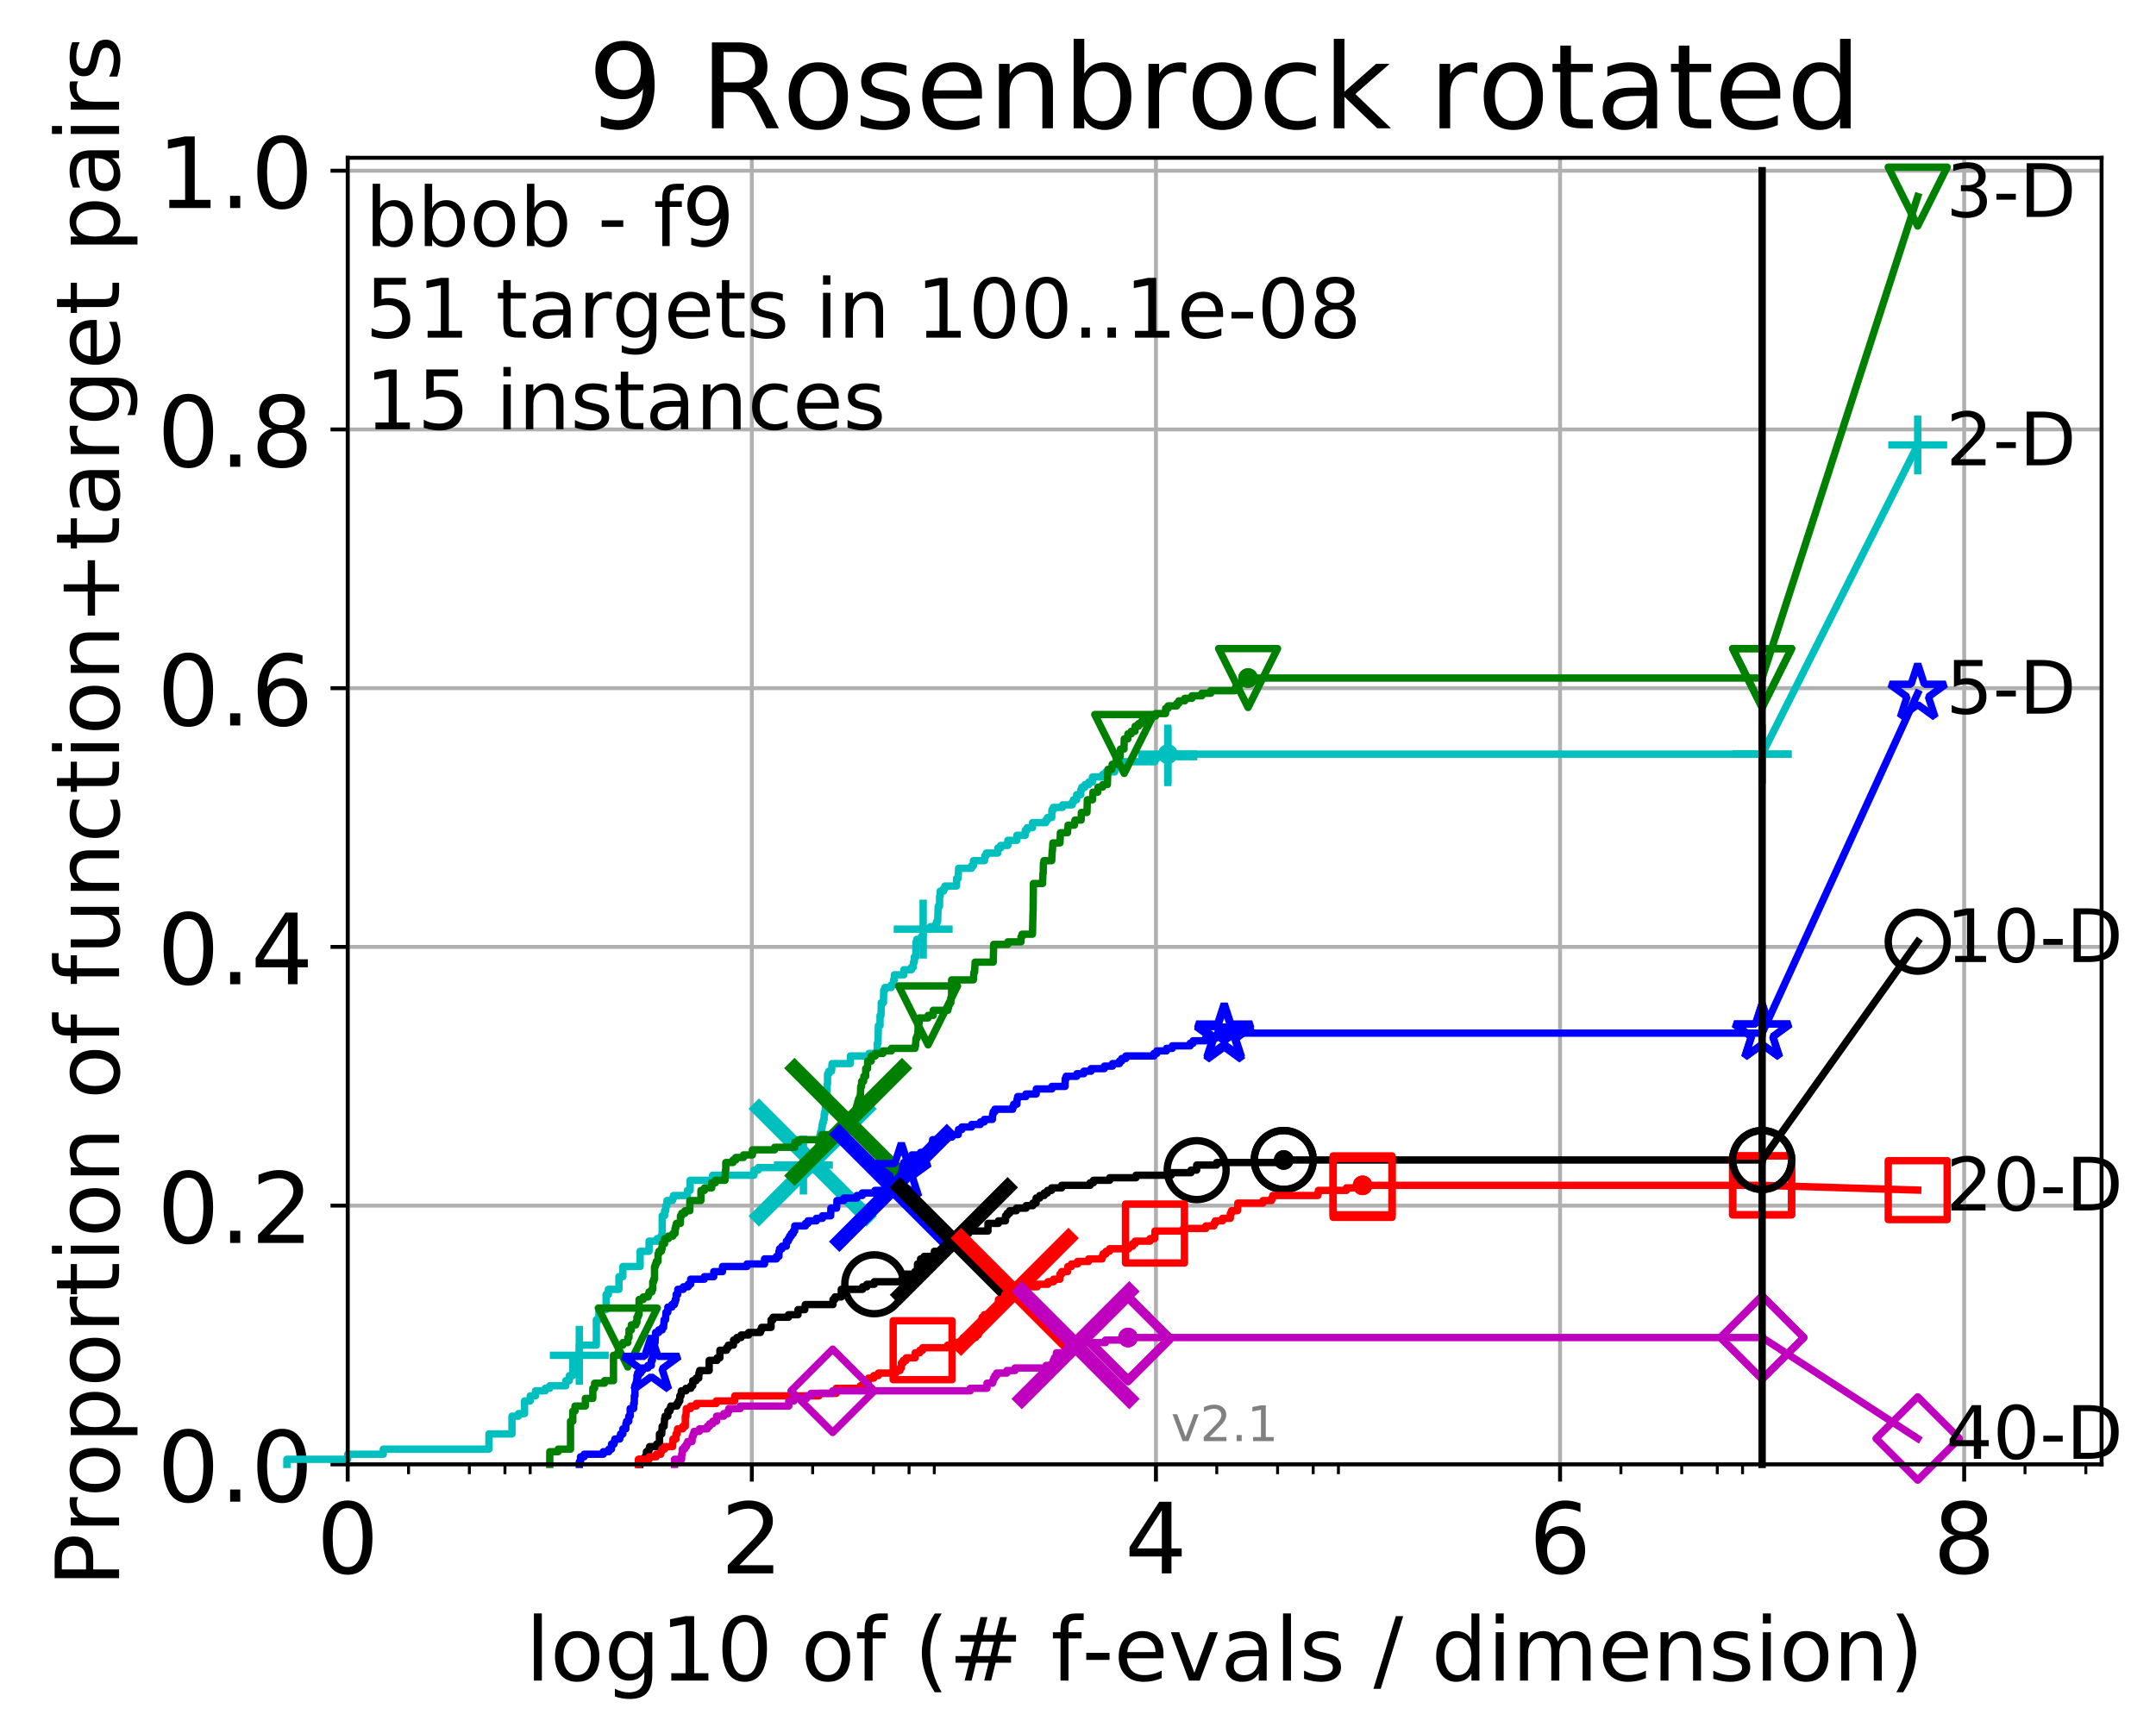 <?xml version="1.0" encoding="utf-8" standalone="no"?>
<!DOCTYPE svg PUBLIC "-//W3C//DTD SVG 1.1//EN"
  "http://www.w3.org/Graphics/SVG/1.1/DTD/svg11.dtd">
<!-- Created with matplotlib (http://matplotlib.org/) -->
<svg height="353pt" version="1.1" viewBox="0 0 439 353" width="439pt" xmlns="http://www.w3.org/2000/svg" xmlns:xlink="http://www.w3.org/1999/xlink">
 <defs>
  <style type="text/css">
*{stroke-linecap:butt;stroke-linejoin:round;}
  </style>
 </defs>
 <g id="figure_1">
  <g id="patch_1">
   <path d="M 0 353.222 
L 439.489 353.222 
L 439.489 0 
L 0 0 
z
" style="fill:#ffffff;"/>
  </g>
  <g id="axes_1">
   <g id="patch_2">
    <path d="M 70.8 298.245 
L 427.92 298.245 
L 427.92 32.133 
L 70.8 32.133 
z
" style="fill:#ffffff;"/>
   </g>
   <g id="matplotlib.axis_1">
    <g id="xtick_1">
     <g id="line2d_1">
      <path clip-path="url(#pd5f9d43942)" d="M 70.8 298.245 
L 70.8 32.133 
" style="fill:none;stroke:#b0b0b0;stroke-linecap:square;stroke-width:0.8;"/>
     </g>
     <g id="line2d_2">
      <defs>
       <path d="M 0 0 
L 0 3.5 
" id="ma0d72c5674" style="stroke:#000000;stroke-width:0.8;"/>
      </defs>
      <g>
       <use style="stroke:#000000;stroke-width:0.8;" x="70.8" xlink:href="#ma0d72c5674" y="298.245"/>
      </g>
     </g>
     <g id="text_1">
      <!-- 0 -->
      <defs>
       <path d="M 31.781 66.406 
Q 24.172 66.406 20.328 58.906 
Q 16.5 51.422 16.5 36.375 
Q 16.5 21.391 20.328 13.891 
Q 24.172 6.391 31.781 6.391 
Q 39.453 6.391 43.281 13.891 
Q 47.125 21.391 47.125 36.375 
Q 47.125 51.422 43.281 58.906 
Q 39.453 66.406 31.781 66.406 
M 31.781 74.219 
Q 44.047 74.219 50.516 64.516 
Q 56.984 54.828 56.984 36.375 
Q 56.984 17.969 50.516 8.266 
Q 44.047 -1.422 31.781 -1.422 
Q 19.531 -1.422 13.062 8.266 
Q 6.594 17.969 6.594 36.375 
Q 6.594 54.828 13.062 64.516 
Q 19.531 74.219 31.781 74.219 
" id="DejaVuSans-30"/>
      </defs>
      <g transform="translate(64.438 320.442)scale(0.2 -0.2)">
       <use xlink:href="#DejaVuSans-30"/>
      </g>
     </g>
    </g>
    <g id="xtick_2">
     <g id="line2d_3">
      <path clip-path="url(#pd5f9d43942)" d="M 153.086 298.245 
L 153.086 32.133 
" style="fill:none;stroke:#b0b0b0;stroke-linecap:square;stroke-width:0.8;"/>
     </g>
     <g id="line2d_4">
      <g>
       <use style="stroke:#000000;stroke-width:0.8;" x="153.086" xlink:href="#ma0d72c5674" y="298.245"/>
      </g>
     </g>
     <g id="text_2">
      <!-- 2 -->
      <defs>
       <path d="M 19.188 8.297 
L 53.609 8.297 
L 53.609 0 
L 7.328 0 
L 7.328 8.297 
Q 12.938 14.109 22.625 23.891 
Q 32.328 33.688 34.812 36.531 
Q 39.547 41.844 41.422 45.531 
Q 43.312 49.219 43.312 52.781 
Q 43.312 58.594 39.234 62.25 
Q 35.156 65.922 28.609 65.922 
Q 23.969 65.922 18.812 64.312 
Q 13.672 62.703 7.812 59.422 
L 7.812 69.391 
Q 13.766 71.781 18.938 73 
Q 24.125 74.219 28.422 74.219 
Q 39.75 74.219 46.484 68.547 
Q 53.219 62.891 53.219 53.422 
Q 53.219 48.922 51.531 44.891 
Q 49.859 40.875 45.406 35.406 
Q 44.188 33.984 37.641 27.219 
Q 31.109 20.453 19.188 8.297 
" id="DejaVuSans-32"/>
      </defs>
      <g transform="translate(146.723 320.442)scale(0.2 -0.2)">
       <use xlink:href="#DejaVuSans-32"/>
      </g>
     </g>
    </g>
    <g id="xtick_3">
     <g id="line2d_5">
      <path clip-path="url(#pd5f9d43942)" d="M 235.371 298.245 
L 235.371 32.133 
" style="fill:none;stroke:#b0b0b0;stroke-linecap:square;stroke-width:0.8;"/>
     </g>
     <g id="line2d_6">
      <g>
       <use style="stroke:#000000;stroke-width:0.8;" x="235.371" xlink:href="#ma0d72c5674" y="298.245"/>
      </g>
     </g>
     <g id="text_3">
      <!-- 4 -->
      <defs>
       <path d="M 37.797 64.312 
L 12.891 25.391 
L 37.797 25.391 
z
M 35.203 72.906 
L 47.609 72.906 
L 47.609 25.391 
L 58.016 25.391 
L 58.016 17.188 
L 47.609 17.188 
L 47.609 0 
L 37.797 0 
L 37.797 17.188 
L 4.891 17.188 
L 4.891 26.703 
z
" id="DejaVuSans-34"/>
      </defs>
      <g transform="translate(229.009 320.442)scale(0.2 -0.2)">
       <use xlink:href="#DejaVuSans-34"/>
      </g>
     </g>
    </g>
    <g id="xtick_4">
     <g id="line2d_7">
      <path clip-path="url(#pd5f9d43942)" d="M 317.657 298.245 
L 317.657 32.133 
" style="fill:none;stroke:#b0b0b0;stroke-linecap:square;stroke-width:0.8;"/>
     </g>
     <g id="line2d_8">
      <g>
       <use style="stroke:#000000;stroke-width:0.8;" x="317.657" xlink:href="#ma0d72c5674" y="298.245"/>
      </g>
     </g>
     <g id="text_4">
      <!-- 6 -->
      <defs>
       <path d="M 33.016 40.375 
Q 26.375 40.375 22.484 35.828 
Q 18.609 31.297 18.609 23.391 
Q 18.609 15.531 22.484 10.953 
Q 26.375 6.391 33.016 6.391 
Q 39.656 6.391 43.531 10.953 
Q 47.406 15.531 47.406 23.391 
Q 47.406 31.297 43.531 35.828 
Q 39.656 40.375 33.016 40.375 
M 52.594 71.297 
L 52.594 62.312 
Q 48.875 64.062 45.094 64.984 
Q 41.312 65.922 37.594 65.922 
Q 27.828 65.922 22.672 59.328 
Q 17.531 52.734 16.797 39.406 
Q 19.672 43.656 24.016 45.922 
Q 28.375 48.188 33.594 48.188 
Q 44.578 48.188 50.953 41.516 
Q 57.328 34.859 57.328 23.391 
Q 57.328 12.156 50.688 5.359 
Q 44.047 -1.422 33.016 -1.422 
Q 20.359 -1.422 13.672 8.266 
Q 6.984 17.969 6.984 36.375 
Q 6.984 53.656 15.188 63.938 
Q 23.391 74.219 37.203 74.219 
Q 40.922 74.219 44.703 73.484 
Q 48.484 72.75 52.594 71.297 
" id="DejaVuSans-36"/>
      </defs>
      <g transform="translate(311.295 320.442)scale(0.2 -0.2)">
       <use xlink:href="#DejaVuSans-36"/>
      </g>
     </g>
    </g>
    <g id="xtick_5">
     <g id="line2d_9">
      <path clip-path="url(#pd5f9d43942)" d="M 399.943 298.245 
L 399.943 32.133 
" style="fill:none;stroke:#b0b0b0;stroke-linecap:square;stroke-width:0.8;"/>
     </g>
     <g id="line2d_10">
      <g>
       <use style="stroke:#000000;stroke-width:0.8;" x="399.943" xlink:href="#ma0d72c5674" y="298.245"/>
      </g>
     </g>
     <g id="text_5">
      <!-- 8 -->
      <defs>
       <path d="M 31.781 34.625 
Q 24.75 34.625 20.719 30.859 
Q 16.703 27.094 16.703 20.516 
Q 16.703 13.922 20.719 10.156 
Q 24.75 6.391 31.781 6.391 
Q 38.812 6.391 42.859 10.172 
Q 46.922 13.969 46.922 20.516 
Q 46.922 27.094 42.891 30.859 
Q 38.875 34.625 31.781 34.625 
M 21.922 38.812 
Q 15.578 40.375 12.031 44.719 
Q 8.5 49.078 8.5 55.328 
Q 8.5 64.062 14.719 69.141 
Q 20.953 74.219 31.781 74.219 
Q 42.672 74.219 48.875 69.141 
Q 55.078 64.062 55.078 55.328 
Q 55.078 49.078 51.531 44.719 
Q 48 40.375 41.703 38.812 
Q 48.828 37.156 52.797 32.312 
Q 56.781 27.484 56.781 20.516 
Q 56.781 9.906 50.312 4.234 
Q 43.844 -1.422 31.781 -1.422 
Q 19.734 -1.422 13.25 4.234 
Q 6.781 9.906 6.781 20.516 
Q 6.781 27.484 10.781 32.312 
Q 14.797 37.156 21.922 38.812 
M 18.312 54.391 
Q 18.312 48.734 21.844 45.562 
Q 25.391 42.391 31.781 42.391 
Q 38.141 42.391 41.719 45.562 
Q 45.312 48.734 45.312 54.391 
Q 45.312 60.062 41.719 63.234 
Q 38.141 66.406 31.781 66.406 
Q 25.391 66.406 21.844 63.234 
Q 18.312 60.062 18.312 54.391 
" id="DejaVuSans-38"/>
      </defs>
      <g transform="translate(393.58 320.442)scale(0.2 -0.2)">
       <use xlink:href="#DejaVuSans-38"/>
      </g>
     </g>
    </g>
    <g id="xtick_6">
     <g id="line2d_11">
      <defs>
       <path d="M 0 0 
L 0 2 
" id="md2281e3f81" style="stroke:#000000;stroke-width:0.6;"/>
      </defs>
      <g>
       <use style="stroke:#000000;stroke-width:0.6;" x="83.185" xlink:href="#md2281e3f81" y="298.245"/>
      </g>
     </g>
    </g>
    <g id="xtick_7">
     <g id="line2d_12">
      <g>
       <use style="stroke:#000000;stroke-width:0.6;" x="95.57" xlink:href="#md2281e3f81" y="298.245"/>
      </g>
     </g>
    </g>
    <g id="xtick_8">
     <g id="line2d_13">
      <g>
       <use style="stroke:#000000;stroke-width:0.6;" x="102.815" xlink:href="#md2281e3f81" y="298.245"/>
      </g>
     </g>
    </g>
    <g id="xtick_9">
     <g id="line2d_14">
      <g>
       <use style="stroke:#000000;stroke-width:0.6;" x="107.956" xlink:href="#md2281e3f81" y="298.245"/>
      </g>
     </g>
    </g>
    <g id="xtick_10">
     <g id="line2d_15">
      <g>
       <use style="stroke:#000000;stroke-width:0.6;" x="165.471" xlink:href="#md2281e3f81" y="298.245"/>
      </g>
     </g>
    </g>
    <g id="xtick_11">
     <g id="line2d_16">
      <g>
       <use style="stroke:#000000;stroke-width:0.6;" x="177.856" xlink:href="#md2281e3f81" y="298.245"/>
      </g>
     </g>
    </g>
    <g id="xtick_12">
     <g id="line2d_17">
      <g>
       <use style="stroke:#000000;stroke-width:0.6;" x="185.101" xlink:href="#md2281e3f81" y="298.245"/>
      </g>
     </g>
    </g>
    <g id="xtick_13">
     <g id="line2d_18">
      <g>
       <use style="stroke:#000000;stroke-width:0.6;" x="190.241" xlink:href="#md2281e3f81" y="298.245"/>
      </g>
     </g>
    </g>
    <g id="xtick_14">
     <g id="line2d_19">
      <g>
       <use style="stroke:#000000;stroke-width:0.6;" x="247.757" xlink:href="#md2281e3f81" y="298.245"/>
      </g>
     </g>
    </g>
    <g id="xtick_15">
     <g id="line2d_20">
      <g>
       <use style="stroke:#000000;stroke-width:0.6;" x="260.142" xlink:href="#md2281e3f81" y="298.245"/>
      </g>
     </g>
    </g>
    <g id="xtick_16">
     <g id="line2d_21">
      <g>
       <use style="stroke:#000000;stroke-width:0.6;" x="267.387" xlink:href="#md2281e3f81" y="298.245"/>
      </g>
     </g>
    </g>
    <g id="xtick_17">
     <g id="line2d_22">
      <g>
       <use style="stroke:#000000;stroke-width:0.6;" x="272.527" xlink:href="#md2281e3f81" y="298.245"/>
      </g>
     </g>
    </g>
    <g id="xtick_18">
     <g id="line2d_23">
      <g>
       <use style="stroke:#000000;stroke-width:0.6;" x="330.042" xlink:href="#md2281e3f81" y="298.245"/>
      </g>
     </g>
    </g>
    <g id="xtick_19">
     <g id="line2d_24">
      <g>
       <use style="stroke:#000000;stroke-width:0.6;" x="342.428" xlink:href="#md2281e3f81" y="298.245"/>
      </g>
     </g>
    </g>
    <g id="xtick_20">
     <g id="line2d_25">
      <g>
       <use style="stroke:#000000;stroke-width:0.6;" x="349.673" xlink:href="#md2281e3f81" y="298.245"/>
      </g>
     </g>
    </g>
    <g id="xtick_21">
     <g id="line2d_26">
      <g>
       <use style="stroke:#000000;stroke-width:0.6;" x="354.813" xlink:href="#md2281e3f81" y="298.245"/>
      </g>
     </g>
    </g>
    <g id="xtick_22">
     <g id="line2d_27">
      <g>
       <use style="stroke:#000000;stroke-width:0.6;" x="412.328" xlink:href="#md2281e3f81" y="298.245"/>
      </g>
     </g>
    </g>
    <g id="xtick_23">
     <g id="line2d_28">
      <g>
       <use style="stroke:#000000;stroke-width:0.6;" x="424.713" xlink:href="#md2281e3f81" y="298.245"/>
      </g>
     </g>
    </g>
    <g id="text_6">
     <!-- log10 of (# f-evals / dimension) -->
     <defs>
      <path d="M 9.422 75.984 
L 18.406 75.984 
L 18.406 0 
L 9.422 0 
z
" id="DejaVuSans-6c"/>
      <path d="M 30.609 48.391 
Q 23.391 48.391 19.188 42.75 
Q 14.984 37.109 14.984 27.297 
Q 14.984 17.484 19.156 11.844 
Q 23.344 6.203 30.609 6.203 
Q 37.797 6.203 41.984 11.859 
Q 46.188 17.531 46.188 27.297 
Q 46.188 37.016 41.984 42.703 
Q 37.797 48.391 30.609 48.391 
M 30.609 56 
Q 42.328 56 49.016 48.375 
Q 55.719 40.766 55.719 27.297 
Q 55.719 13.875 49.016 6.219 
Q 42.328 -1.422 30.609 -1.422 
Q 18.844 -1.422 12.172 6.219 
Q 5.516 13.875 5.516 27.297 
Q 5.516 40.766 12.172 48.375 
Q 18.844 56 30.609 56 
" id="DejaVuSans-6f"/>
      <path d="M 45.406 27.984 
Q 45.406 37.75 41.375 43.109 
Q 37.359 48.484 30.078 48.484 
Q 22.859 48.484 18.828 43.109 
Q 14.797 37.75 14.797 27.984 
Q 14.797 18.266 18.828 12.891 
Q 22.859 7.516 30.078 7.516 
Q 37.359 7.516 41.375 12.891 
Q 45.406 18.266 45.406 27.984 
M 54.391 6.781 
Q 54.391 -7.172 48.188 -13.984 
Q 42 -20.797 29.203 -20.797 
Q 24.469 -20.797 20.266 -20.094 
Q 16.062 -19.391 12.109 -17.922 
L 12.109 -9.188 
Q 16.062 -11.328 19.922 -12.344 
Q 23.781 -13.375 27.781 -13.375 
Q 36.625 -13.375 41.016 -8.766 
Q 45.406 -4.156 45.406 5.172 
L 45.406 9.625 
Q 42.625 4.781 38.281 2.391 
Q 33.938 0 27.875 0 
Q 17.828 0 11.672 7.656 
Q 5.516 15.328 5.516 27.984 
Q 5.516 40.672 11.672 48.328 
Q 17.828 56 27.875 56 
Q 33.938 56 38.281 53.609 
Q 42.625 51.219 45.406 46.391 
L 45.406 54.688 
L 54.391 54.688 
z
" id="DejaVuSans-67"/>
      <path d="M 12.406 8.297 
L 28.516 8.297 
L 28.516 63.922 
L 10.984 60.406 
L 10.984 69.391 
L 28.422 72.906 
L 38.281 72.906 
L 38.281 8.297 
L 54.391 8.297 
L 54.391 0 
L 12.406 0 
z
" id="DejaVuSans-31"/>
      <path id="DejaVuSans-20"/>
      <path d="M 37.109 75.984 
L 37.109 68.5 
L 28.516 68.5 
Q 23.688 68.5 21.797 66.547 
Q 19.922 64.594 19.922 59.516 
L 19.922 54.688 
L 34.719 54.688 
L 34.719 47.703 
L 19.922 47.703 
L 19.922 0 
L 10.891 0 
L 10.891 47.703 
L 2.297 47.703 
L 2.297 54.688 
L 10.891 54.688 
L 10.891 58.5 
Q 10.891 67.625 15.141 71.797 
Q 19.391 75.984 28.609 75.984 
z
" id="DejaVuSans-66"/>
      <path d="M 31 75.875 
Q 24.469 64.656 21.281 53.656 
Q 18.109 42.672 18.109 31.391 
Q 18.109 20.125 21.312 9.062 
Q 24.516 -2 31 -13.188 
L 23.188 -13.188 
Q 15.875 -1.703 12.234 9.375 
Q 8.594 20.453 8.594 31.391 
Q 8.594 42.281 12.203 53.312 
Q 15.828 64.359 23.188 75.875 
z
" id="DejaVuSans-28"/>
      <path d="M 51.125 44 
L 36.922 44 
L 32.812 27.688 
L 47.125 27.688 
z
M 43.797 71.781 
L 38.719 51.516 
L 52.984 51.516 
L 58.109 71.781 
L 65.922 71.781 
L 60.891 51.516 
L 76.125 51.516 
L 76.125 44 
L 58.984 44 
L 54.984 27.688 
L 70.516 27.688 
L 70.516 20.219 
L 53.078 20.219 
L 48 0 
L 40.188 0 
L 45.219 20.219 
L 30.906 20.219 
L 25.875 0 
L 18.016 0 
L 23.094 20.219 
L 7.719 20.219 
L 7.719 27.688 
L 24.906 27.688 
L 29 44 
L 13.281 44 
L 13.281 51.516 
L 30.906 51.516 
L 35.891 71.781 
z
" id="DejaVuSans-23"/>
      <path d="M 4.891 31.391 
L 31.203 31.391 
L 31.203 23.391 
L 4.891 23.391 
z
" id="DejaVuSans-2d"/>
      <path d="M 56.203 29.594 
L 56.203 25.203 
L 14.891 25.203 
Q 15.484 15.922 20.484 11.062 
Q 25.484 6.203 34.422 6.203 
Q 39.594 6.203 44.453 7.469 
Q 49.312 8.734 54.109 11.281 
L 54.109 2.781 
Q 49.266 0.734 44.188 -0.344 
Q 39.109 -1.422 33.891 -1.422 
Q 20.797 -1.422 13.156 6.188 
Q 5.516 13.812 5.516 26.812 
Q 5.516 40.234 12.766 48.109 
Q 20.016 56 32.328 56 
Q 43.359 56 49.781 48.891 
Q 56.203 41.797 56.203 29.594 
M 47.219 32.234 
Q 47.125 39.594 43.094 43.984 
Q 39.062 48.391 32.422 48.391 
Q 24.906 48.391 20.391 44.141 
Q 15.875 39.891 15.188 32.172 
z
" id="DejaVuSans-65"/>
      <path d="M 2.984 54.688 
L 12.5 54.688 
L 29.594 8.797 
L 46.688 54.688 
L 56.203 54.688 
L 35.688 0 
L 23.484 0 
z
" id="DejaVuSans-76"/>
      <path d="M 34.281 27.484 
Q 23.391 27.484 19.188 25 
Q 14.984 22.516 14.984 16.5 
Q 14.984 11.719 18.141 8.906 
Q 21.297 6.109 26.703 6.109 
Q 34.188 6.109 38.703 11.406 
Q 43.219 16.703 43.219 25.484 
L 43.219 27.484 
z
M 52.203 31.203 
L 52.203 0 
L 43.219 0 
L 43.219 8.297 
Q 40.141 3.328 35.547 0.953 
Q 30.953 -1.422 24.312 -1.422 
Q 15.922 -1.422 10.953 3.297 
Q 6 8.016 6 15.922 
Q 6 25.141 12.172 29.828 
Q 18.359 34.516 30.609 34.516 
L 43.219 34.516 
L 43.219 35.406 
Q 43.219 41.609 39.141 45 
Q 35.062 48.391 27.688 48.391 
Q 23 48.391 18.547 47.266 
Q 14.109 46.141 10.016 43.891 
L 10.016 52.203 
Q 14.938 54.109 19.578 55.047 
Q 24.219 56 28.609 56 
Q 40.484 56 46.344 49.844 
Q 52.203 43.703 52.203 31.203 
" id="DejaVuSans-61"/>
      <path d="M 44.281 53.078 
L 44.281 44.578 
Q 40.484 46.531 36.375 47.5 
Q 32.281 48.484 27.875 48.484 
Q 21.188 48.484 17.844 46.438 
Q 14.5 44.391 14.5 40.281 
Q 14.5 37.156 16.891 35.375 
Q 19.281 33.594 26.516 31.984 
L 29.594 31.297 
Q 39.156 29.25 43.188 25.516 
Q 47.219 21.781 47.219 15.094 
Q 47.219 7.469 41.188 3.016 
Q 35.156 -1.422 24.609 -1.422 
Q 20.219 -1.422 15.453 -0.562 
Q 10.688 0.297 5.422 2 
L 5.422 11.281 
Q 10.406 8.688 15.234 7.391 
Q 20.062 6.109 24.812 6.109 
Q 31.156 6.109 34.562 8.281 
Q 37.984 10.453 37.984 14.406 
Q 37.984 18.062 35.516 20.016 
Q 33.062 21.969 24.703 23.781 
L 21.578 24.516 
Q 13.234 26.266 9.516 29.906 
Q 5.812 33.547 5.812 39.891 
Q 5.812 47.609 11.281 51.797 
Q 16.75 56 26.812 56 
Q 31.781 56 36.172 55.266 
Q 40.578 54.547 44.281 53.078 
" id="DejaVuSans-73"/>
      <path d="M 25.391 72.906 
L 33.688 72.906 
L 8.297 -9.281 
L 0 -9.281 
z
" id="DejaVuSans-2f"/>
      <path d="M 45.406 46.391 
L 45.406 75.984 
L 54.391 75.984 
L 54.391 0 
L 45.406 0 
L 45.406 8.203 
Q 42.578 3.328 38.25 0.953 
Q 33.938 -1.422 27.875 -1.422 
Q 17.969 -1.422 11.734 6.484 
Q 5.516 14.406 5.516 27.297 
Q 5.516 40.188 11.734 48.094 
Q 17.969 56 27.875 56 
Q 33.938 56 38.25 53.625 
Q 42.578 51.266 45.406 46.391 
M 14.797 27.297 
Q 14.797 17.391 18.875 11.75 
Q 22.953 6.109 30.078 6.109 
Q 37.203 6.109 41.297 11.75 
Q 45.406 17.391 45.406 27.297 
Q 45.406 37.203 41.297 42.844 
Q 37.203 48.484 30.078 48.484 
Q 22.953 48.484 18.875 42.844 
Q 14.797 37.203 14.797 27.297 
" id="DejaVuSans-64"/>
      <path d="M 9.422 54.688 
L 18.406 54.688 
L 18.406 0 
L 9.422 0 
z
M 9.422 75.984 
L 18.406 75.984 
L 18.406 64.594 
L 9.422 64.594 
z
" id="DejaVuSans-69"/>
      <path d="M 52 44.188 
Q 55.375 50.25 60.062 53.125 
Q 64.75 56 71.094 56 
Q 79.641 56 84.281 50.016 
Q 88.922 44.047 88.922 33.016 
L 88.922 0 
L 79.891 0 
L 79.891 32.719 
Q 79.891 40.578 77.094 44.375 
Q 74.312 48.188 68.609 48.188 
Q 61.625 48.188 57.562 43.547 
Q 53.516 38.922 53.516 30.906 
L 53.516 0 
L 44.484 0 
L 44.484 32.719 
Q 44.484 40.625 41.703 44.406 
Q 38.922 48.188 33.109 48.188 
Q 26.219 48.188 22.156 43.531 
Q 18.109 38.875 18.109 30.906 
L 18.109 0 
L 9.078 0 
L 9.078 54.688 
L 18.109 54.688 
L 18.109 46.188 
Q 21.188 51.219 25.484 53.609 
Q 29.781 56 35.688 56 
Q 41.656 56 45.828 52.969 
Q 50 49.953 52 44.188 
" id="DejaVuSans-6d"/>
      <path d="M 54.891 33.016 
L 54.891 0 
L 45.906 0 
L 45.906 32.719 
Q 45.906 40.484 42.875 44.328 
Q 39.844 48.188 33.797 48.188 
Q 26.516 48.188 22.312 43.547 
Q 18.109 38.922 18.109 30.906 
L 18.109 0 
L 9.078 0 
L 9.078 54.688 
L 18.109 54.688 
L 18.109 46.188 
Q 21.344 51.125 25.703 53.562 
Q 30.078 56 35.797 56 
Q 45.219 56 50.047 50.172 
Q 54.891 44.344 54.891 33.016 
" id="DejaVuSans-6e"/>
      <path d="M 8.016 75.875 
L 15.828 75.875 
Q 23.141 64.359 26.781 53.312 
Q 30.422 42.281 30.422 31.391 
Q 30.422 20.453 26.781 9.375 
Q 23.141 -1.703 15.828 -13.188 
L 8.016 -13.188 
Q 14.5 -2 17.703 9.062 
Q 20.906 20.125 20.906 31.391 
Q 20.906 42.672 17.703 53.656 
Q 14.5 64.656 8.016 75.875 
" id="DejaVuSans-29"/>
     </defs>
     <g transform="translate(107.015 342.279)scale(0.18 -0.18)">
      <use xlink:href="#DejaVuSans-6c"/>
      <use x="27.783" xlink:href="#DejaVuSans-6f"/>
      <use x="88.965" xlink:href="#DejaVuSans-67"/>
      <use x="152.441" xlink:href="#DejaVuSans-31"/>
      <use x="216.064" xlink:href="#DejaVuSans-30"/>
      <use x="279.688" xlink:href="#DejaVuSans-20"/>
      <use x="311.475" xlink:href="#DejaVuSans-6f"/>
      <use x="372.656" xlink:href="#DejaVuSans-66"/>
      <use x="407.861" xlink:href="#DejaVuSans-20"/>
      <use x="439.648" xlink:href="#DejaVuSans-28"/>
      <use x="478.662" xlink:href="#DejaVuSans-23"/>
      <use x="562.451" xlink:href="#DejaVuSans-20"/>
      <use x="594.238" xlink:href="#DejaVuSans-66"/>
      <use x="629.365" xlink:href="#DejaVuSans-2d"/>
      <use x="665.449" xlink:href="#DejaVuSans-65"/>
      <use x="726.973" xlink:href="#DejaVuSans-76"/>
      <use x="786.152" xlink:href="#DejaVuSans-61"/>
      <use x="847.432" xlink:href="#DejaVuSans-6c"/>
      <use x="875.215" xlink:href="#DejaVuSans-73"/>
      <use x="927.314" xlink:href="#DejaVuSans-20"/>
      <use x="959.102" xlink:href="#DejaVuSans-2f"/>
      <use x="992.793" xlink:href="#DejaVuSans-20"/>
      <use x="1024.58" xlink:href="#DejaVuSans-64"/>
      <use x="1088.057" xlink:href="#DejaVuSans-69"/>
      <use x="1115.84" xlink:href="#DejaVuSans-6d"/>
      <use x="1213.252" xlink:href="#DejaVuSans-65"/>
      <use x="1274.775" xlink:href="#DejaVuSans-6e"/>
      <use x="1338.154" xlink:href="#DejaVuSans-73"/>
      <use x="1390.254" xlink:href="#DejaVuSans-69"/>
      <use x="1418.037" xlink:href="#DejaVuSans-6f"/>
      <use x="1479.219" xlink:href="#DejaVuSans-6e"/>
      <use x="1542.598" xlink:href="#DejaVuSans-29"/>
     </g>
    </g>
   </g>
   <g id="matplotlib.axis_2">
    <g id="ytick_1">
     <g id="line2d_29">
      <path clip-path="url(#pd5f9d43942)" d="M 70.8 298.245 
L 427.92 298.245 
" style="fill:none;stroke:#b0b0b0;stroke-linecap:square;stroke-width:0.8;"/>
     </g>
     <g id="line2d_30">
      <defs>
       <path d="M 0 0 
L -3.5 0 
" id="m3b3cabf608" style="stroke:#000000;stroke-width:0.8;"/>
      </defs>
      <g>
       <use style="stroke:#000000;stroke-width:0.8;" x="70.8" xlink:href="#m3b3cabf608" y="298.245"/>
      </g>
     </g>
     <g id="text_7">
      <!-- 0.0 -->
      <defs>
       <path d="M 10.688 12.406 
L 21 12.406 
L 21 0 
L 10.688 0 
z
" id="DejaVuSans-2e"/>
      </defs>
      <g transform="translate(31.994 305.844)scale(0.2 -0.2)">
       <use xlink:href="#DejaVuSans-30"/>
       <use x="63.623" xlink:href="#DejaVuSans-2e"/>
       <use x="95.41" xlink:href="#DejaVuSans-30"/>
      </g>
     </g>
    </g>
    <g id="ytick_2">
     <g id="line2d_31">
      <path clip-path="url(#pd5f9d43942)" d="M 70.8 245.55 
L 427.92 245.55 
" style="fill:none;stroke:#b0b0b0;stroke-linecap:square;stroke-width:0.8;"/>
     </g>
     <g id="line2d_32">
      <g>
       <use style="stroke:#000000;stroke-width:0.8;" x="70.8" xlink:href="#m3b3cabf608" y="245.55"/>
      </g>
     </g>
     <g id="text_8">
      <!-- 0.2 -->
      <g transform="translate(31.994 253.148)scale(0.2 -0.2)">
       <use xlink:href="#DejaVuSans-30"/>
       <use x="63.623" xlink:href="#DejaVuSans-2e"/>
       <use x="95.41" xlink:href="#DejaVuSans-32"/>
      </g>
     </g>
    </g>
    <g id="ytick_3">
     <g id="line2d_33">
      <path clip-path="url(#pd5f9d43942)" d="M 70.8 192.854 
L 427.92 192.854 
" style="fill:none;stroke:#b0b0b0;stroke-linecap:square;stroke-width:0.8;"/>
     </g>
     <g id="line2d_34">
      <g>
       <use style="stroke:#000000;stroke-width:0.8;" x="70.8" xlink:href="#m3b3cabf608" y="192.854"/>
      </g>
     </g>
     <g id="text_9">
      <!-- 0.4 -->
      <g transform="translate(31.994 200.453)scale(0.2 -0.2)">
       <use xlink:href="#DejaVuSans-30"/>
       <use x="63.623" xlink:href="#DejaVuSans-2e"/>
       <use x="95.41" xlink:href="#DejaVuSans-34"/>
      </g>
     </g>
    </g>
    <g id="ytick_4">
     <g id="line2d_35">
      <path clip-path="url(#pd5f9d43942)" d="M 70.8 140.159 
L 427.92 140.159 
" style="fill:none;stroke:#b0b0b0;stroke-linecap:square;stroke-width:0.8;"/>
     </g>
     <g id="line2d_36">
      <g>
       <use style="stroke:#000000;stroke-width:0.8;" x="70.8" xlink:href="#m3b3cabf608" y="140.159"/>
      </g>
     </g>
     <g id="text_10">
      <!-- 0.6 -->
      <g transform="translate(31.994 147.757)scale(0.2 -0.2)">
       <use xlink:href="#DejaVuSans-30"/>
       <use x="63.623" xlink:href="#DejaVuSans-2e"/>
       <use x="95.41" xlink:href="#DejaVuSans-36"/>
      </g>
     </g>
    </g>
    <g id="ytick_5">
     <g id="line2d_37">
      <path clip-path="url(#pd5f9d43942)" d="M 70.8 87.464 
L 427.92 87.464 
" style="fill:none;stroke:#b0b0b0;stroke-linecap:square;stroke-width:0.8;"/>
     </g>
     <g id="line2d_38">
      <g>
       <use style="stroke:#000000;stroke-width:0.8;" x="70.8" xlink:href="#m3b3cabf608" y="87.464"/>
      </g>
     </g>
     <g id="text_11">
      <!-- 0.8 -->
      <g transform="translate(31.994 95.062)scale(0.2 -0.2)">
       <use xlink:href="#DejaVuSans-30"/>
       <use x="63.623" xlink:href="#DejaVuSans-2e"/>
       <use x="95.41" xlink:href="#DejaVuSans-38"/>
      </g>
     </g>
    </g>
    <g id="ytick_6">
     <g id="line2d_39">
      <path clip-path="url(#pd5f9d43942)" d="M 70.8 34.768 
L 427.92 34.768 
" style="fill:none;stroke:#b0b0b0;stroke-linecap:square;stroke-width:0.8;"/>
     </g>
     <g id="line2d_40">
      <g>
       <use style="stroke:#000000;stroke-width:0.8;" x="70.8" xlink:href="#m3b3cabf608" y="34.768"/>
      </g>
     </g>
     <g id="text_12">
      <!-- 1.0 -->
      <g transform="translate(31.994 42.367)scale(0.2 -0.2)">
       <use xlink:href="#DejaVuSans-31"/>
       <use x="63.623" xlink:href="#DejaVuSans-2e"/>
       <use x="95.41" xlink:href="#DejaVuSans-30"/>
      </g>
     </g>
    </g>
    <g id="text_13">
     <!-- Proportion of function+target pairs -->
     <defs>
      <path d="M 19.672 64.797 
L 19.672 37.406 
L 32.078 37.406 
Q 38.969 37.406 42.719 40.969 
Q 46.484 44.531 46.484 51.125 
Q 46.484 57.672 42.719 61.234 
Q 38.969 64.797 32.078 64.797 
z
M 9.812 72.906 
L 32.078 72.906 
Q 44.344 72.906 50.609 67.359 
Q 56.891 61.812 56.891 51.125 
Q 56.891 40.328 50.609 34.812 
Q 44.344 29.297 32.078 29.297 
L 19.672 29.297 
L 19.672 0 
L 9.812 0 
z
" id="DejaVuSans-50"/>
      <path d="M 41.109 46.297 
Q 39.594 47.172 37.812 47.578 
Q 36.031 48 33.891 48 
Q 26.266 48 22.188 43.047 
Q 18.109 38.094 18.109 28.812 
L 18.109 0 
L 9.078 0 
L 9.078 54.688 
L 18.109 54.688 
L 18.109 46.188 
Q 20.953 51.172 25.484 53.578 
Q 30.031 56 36.531 56 
Q 37.453 56 38.578 55.875 
Q 39.703 55.766 41.062 55.516 
z
" id="DejaVuSans-72"/>
      <path d="M 18.109 8.203 
L 18.109 -20.797 
L 9.078 -20.797 
L 9.078 54.688 
L 18.109 54.688 
L 18.109 46.391 
Q 20.953 51.266 25.266 53.625 
Q 29.594 56 35.594 56 
Q 45.562 56 51.781 48.094 
Q 58.016 40.188 58.016 27.297 
Q 58.016 14.406 51.781 6.484 
Q 45.562 -1.422 35.594 -1.422 
Q 29.594 -1.422 25.266 0.953 
Q 20.953 3.328 18.109 8.203 
M 48.688 27.297 
Q 48.688 37.203 44.609 42.844 
Q 40.531 48.484 33.406 48.484 
Q 26.266 48.484 22.188 42.844 
Q 18.109 37.203 18.109 27.297 
Q 18.109 17.391 22.188 11.75 
Q 26.266 6.109 33.406 6.109 
Q 40.531 6.109 44.609 11.75 
Q 48.688 17.391 48.688 27.297 
" id="DejaVuSans-70"/>
      <path d="M 18.312 70.219 
L 18.312 54.688 
L 36.812 54.688 
L 36.812 47.703 
L 18.312 47.703 
L 18.312 18.016 
Q 18.312 11.328 20.141 9.422 
Q 21.969 7.516 27.594 7.516 
L 36.812 7.516 
L 36.812 0 
L 27.594 0 
Q 17.188 0 13.234 3.875 
Q 9.281 7.766 9.281 18.016 
L 9.281 47.703 
L 2.688 47.703 
L 2.688 54.688 
L 9.281 54.688 
L 9.281 70.219 
z
" id="DejaVuSans-74"/>
      <path d="M 8.5 21.578 
L 8.5 54.688 
L 17.484 54.688 
L 17.484 21.922 
Q 17.484 14.156 20.5 10.266 
Q 23.531 6.391 29.594 6.391 
Q 36.859 6.391 41.078 11.031 
Q 45.312 15.672 45.312 23.688 
L 45.312 54.688 
L 54.297 54.688 
L 54.297 0 
L 45.312 0 
L 45.312 8.406 
Q 42.047 3.422 37.719 1 
Q 33.406 -1.422 27.688 -1.422 
Q 18.266 -1.422 13.375 4.438 
Q 8.5 10.297 8.5 21.578 
M 31.109 56 
z
" id="DejaVuSans-75"/>
      <path d="M 48.781 52.594 
L 48.781 44.188 
Q 44.969 46.297 41.141 47.344 
Q 37.312 48.391 33.406 48.391 
Q 24.656 48.391 19.812 42.844 
Q 14.984 37.312 14.984 27.297 
Q 14.984 17.281 19.812 11.734 
Q 24.656 6.203 33.406 6.203 
Q 37.312 6.203 41.141 7.25 
Q 44.969 8.297 48.781 10.406 
L 48.781 2.094 
Q 45.016 0.344 40.984 -0.531 
Q 36.969 -1.422 32.422 -1.422 
Q 20.062 -1.422 12.781 6.344 
Q 5.516 14.109 5.516 27.297 
Q 5.516 40.672 12.859 48.328 
Q 20.219 56 33.016 56 
Q 37.156 56 41.109 55.141 
Q 45.062 54.297 48.781 52.594 
" id="DejaVuSans-63"/>
      <path d="M 46 62.703 
L 46 35.5 
L 73.188 35.5 
L 73.188 27.203 
L 46 27.203 
L 46 0 
L 37.797 0 
L 37.797 27.203 
L 10.594 27.203 
L 10.594 35.5 
L 37.797 35.5 
L 37.797 62.703 
z
" id="DejaVuSans-2b"/>
     </defs>
     <g transform="translate(24.25 323.179)rotate(-90)scale(0.18 -0.18)">
      <use xlink:href="#DejaVuSans-50"/>
      <use x="60.287" xlink:href="#DejaVuSans-72"/>
      <use x="101.369" xlink:href="#DejaVuSans-6f"/>
      <use x="162.551" xlink:href="#DejaVuSans-70"/>
      <use x="226.027" xlink:href="#DejaVuSans-6f"/>
      <use x="287.209" xlink:href="#DejaVuSans-72"/>
      <use x="328.322" xlink:href="#DejaVuSans-74"/>
      <use x="367.531" xlink:href="#DejaVuSans-69"/>
      <use x="395.314" xlink:href="#DejaVuSans-6f"/>
      <use x="456.496" xlink:href="#DejaVuSans-6e"/>
      <use x="519.875" xlink:href="#DejaVuSans-20"/>
      <use x="551.662" xlink:href="#DejaVuSans-6f"/>
      <use x="612.844" xlink:href="#DejaVuSans-66"/>
      <use x="648.049" xlink:href="#DejaVuSans-20"/>
      <use x="679.836" xlink:href="#DejaVuSans-66"/>
      <use x="715.041" xlink:href="#DejaVuSans-75"/>
      <use x="778.42" xlink:href="#DejaVuSans-6e"/>
      <use x="841.799" xlink:href="#DejaVuSans-63"/>
      <use x="896.779" xlink:href="#DejaVuSans-74"/>
      <use x="935.988" xlink:href="#DejaVuSans-69"/>
      <use x="963.771" xlink:href="#DejaVuSans-6f"/>
      <use x="1024.953" xlink:href="#DejaVuSans-6e"/>
      <use x="1088.332" xlink:href="#DejaVuSans-2b"/>
      <use x="1172.121" xlink:href="#DejaVuSans-74"/>
      <use x="1211.33" xlink:href="#DejaVuSans-61"/>
      <use x="1272.609" xlink:href="#DejaVuSans-72"/>
      <use x="1313.707" xlink:href="#DejaVuSans-67"/>
      <use x="1377.184" xlink:href="#DejaVuSans-65"/>
      <use x="1438.707" xlink:href="#DejaVuSans-74"/>
      <use x="1477.916" xlink:href="#DejaVuSans-20"/>
      <use x="1509.703" xlink:href="#DejaVuSans-70"/>
      <use x="1573.18" xlink:href="#DejaVuSans-61"/>
      <use x="1634.459" xlink:href="#DejaVuSans-69"/>
      <use x="1662.242" xlink:href="#DejaVuSans-72"/>
      <use x="1703.355" xlink:href="#DejaVuSans-73"/>
     </g>
    </g>
   </g>
   <g id="line2d_41">
    <defs>
     <path d="M 0 1.5 
C 0.398 1.5 0.779 1.342 1.061 1.061 
C 1.342 0.779 1.5 0.398 1.5 0 
C 1.5 -0.398 1.342 -0.779 1.061 -1.061 
C 0.779 -1.342 0.398 -1.5 0 -1.5 
C -0.398 -1.5 -0.779 -1.342 -1.061 -1.061 
C -1.342 -0.779 -1.5 -0.398 -1.5 0 
C -1.5 0.398 -1.342 0.779 -1.061 1.061 
C -0.779 1.342 -0.398 1.5 0 1.5 
z
" id="mc628ce44b3" style="stroke:#00bfbf;"/>
    </defs>
    <g>
     <use style="fill:#00bfbf;stroke:#00bfbf;" x="237.79" xlink:href="#mc628ce44b3" y="153.591"/>
     <use style="fill:#00bfbf;stroke:#00bfbf;" x="237.79" xlink:href="#mc628ce44b3" y="153.591"/>
    </g>
   </g>
   <g id="line2d_42">
    <path d="M 58.415 298.245 
L 58.415 297.212 
L 70.8 297.212 
L 70.8 296.179 
L 78.045 296.179 
L 78.045 295.146 
L 99.558 295.146 
L 99.558 292.046 
L 104.246 292.046 
L 104.246 288.43 
L 105.57 288.43 
L 105.57 287.913 
L 106.803 287.913 
L 106.803 285.33 
L 107.956 285.33 
L 107.956 284.297 
L 109.039 284.297 
L 109.039 283.263 
L 111.026 283.263 
L 111.026 282.747 
L 111.943 282.747 
L 111.943 282.23 
L 115.201 282.23 
L 115.201 281.197 
L 115.93 281.197 
L 115.93 280.164 
L 116.631 280.164 
L 116.631 276.547 
L 117.305 276.547 
L 117.305 276.031 
L 117.955 276.031 
L 117.955 273.964 
L 121.424 273.964 
L 121.424 268.798 
L 121.942 268.798 
L 121.942 266.731 
L 123.412 266.731 
L 123.412 263.632 
L 123.876 263.632 
L 123.876 262.598 
L 126.031 262.598 
L 126.031 260.015 
L 126.825 260.015 
L 126.825 257.949 
L 130.34 257.949 
L 130.34 254.849 
L 132.159 254.849 
L 132.159 252.783 
L 133.809 252.783 
L 133.809 252.266 
L 134.581 252.266 
L 134.581 251.749 
L 134.831 251.749 
L 134.831 247.616 
L 135.32 247.616 
L 135.32 246.583 
L 135.56 246.583 
L 135.56 245.55 
L 135.797 245.55 
L 135.797 244.517 
L 136.935 244.517 
L 136.935 244 
L 137.155 244 
L 137.155 243.483 
L 139.971 243.483 
L 139.971 242.45 
L 140.521 242.45 
L 140.521 240.384 
L 145.111 240.384 
L 145.111 239.35 
L 153.527 239.35 
L 153.527 238.317 
L 154.378 238.317 
L 154.378 237.801 
L 162.088 237.801 
L 162.088 237.284 
L 163.588 237.284 
L 163.588 236.767 
L 166.042 236.767 
L 166.042 236.251 
L 166.428 236.251 
L 166.512 235.217 
L 166.554 235.217 
L 166.596 233.668 
L 166.68 233.668 
L 166.68 232.118 
L 166.929 232.118 
L 166.97 231.085 
L 167.093 231.085 
L 167.093 230.568 
L 167.255 230.568 
L 167.336 229.535 
L 167.416 229.535 
L 167.416 229.018 
L 167.536 229.018 
L 167.536 228.501 
L 167.694 228.501 
L 167.694 227.985 
L 167.812 227.985 
L 167.812 226.952 
L 167.929 226.952 
L 167.929 226.435 
L 168.046 226.435 
L 168.046 222.819 
L 168.39 222.819 
L 168.428 220.752 
L 168.504 220.752 
L 168.504 218.686 
L 168.766 218.686 
L 168.766 218.169 
L 169.315 218.169 
L 169.422 216.619 
L 173.157 216.619 
L 173.157 215.069 
L 176.94 215.069 
L 176.94 214.553 
L 178.6 214.553 
L 178.621 212.486 
L 178.77 212.486 
L 178.855 208.87 
L 179.19 208.87 
L 179.19 206.803 
L 179.396 206.803 
L 179.437 204.22 
L 179.881 204.22 
L 179.941 201.637 
L 180.178 201.637 
L 180.178 201.12 
L 181.464 201.12 
L 181.464 200.604 
L 181.932 200.604 
L 181.932 199.571 
L 182.109 199.571 
L 182.109 198.537 
L 184.043 198.537 
L 184.043 197.504 
L 185.6 197.504 
L 185.6 196.987 
L 185.959 196.987 
L 186.001 195.954 
L 186.17 195.954 
L 186.17 194.921 
L 186.476 194.921 
L 186.518 191.821 
L 186.682 191.821 
L 186.682 191.305 
L 187.585 191.305 
L 187.585 190.788 
L 187.919 190.788 
L 187.97 189.238 
L 189.454 189.238 
L 189.454 188.722 
L 190.518 188.722 
L 190.518 188.205 
L 190.704 188.205 
L 190.704 187.688 
L 190.921 187.688 
L 191.028 184.589 
L 191.314 184.589 
L 191.314 182.522 
L 191.44 182.522 
L 191.44 181.489 
L 192.136 181.489 
L 192.136 180.972 
L 192.396 180.972 
L 192.396 180.456 
L 194.774 180.456 
L 194.774 178.906 
L 195.092 178.906 
L 195.194 176.839 
L 197.826 176.839 
L 197.826 176.323 
L 198.209 176.323 
L 198.209 175.289 
L 200.463 175.289 
L 200.551 174.256 
L 200.843 174.256 
L 200.843 173.739 
L 203.155 173.739 
L 203.171 172.706 
L 203.736 172.706 
L 203.736 172.19 
L 205.216 172.19 
L 205.216 171.156 
L 207.051 171.156 
L 207.051 170.123 
L 208.762 170.123 
L 208.762 169.09 
L 209.146 169.09 
L 209.146 168.573 
L 210.236 168.573 
L 210.236 167.54 
L 212.939 167.54 
L 212.939 167.023 
L 213.281 167.023 
L 213.281 166.507 
L 214.151 166.507 
L 214.186 164.957 
L 214.459 164.957 
L 214.459 164.44 
L 216.353 164.44 
L 216.353 163.924 
L 218.314 163.924 
L 218.314 163.407 
L 218.567 163.407 
L 218.567 162.89 
L 219.219 162.89 
L 219.219 161.857 
L 220.074 161.857 
L 220.08 160.824 
L 220.302 160.824 
L 220.302 160.307 
L 220.926 160.307 
L 220.926 159.791 
L 221.688 159.791 
L 221.688 159.274 
L 222.44 159.274 
L 222.44 158.241 
L 224.524 158.241 
L 224.524 157.724 
L 225.168 157.724 
L 225.168 157.208 
L 226.972 157.208 
L 226.972 155.658 
L 228.08 155.658 
L 228.08 155.141 
L 235.098 155.141 
L 235.098 154.624 
L 235.46 154.624 
L 235.46 154.108 
L 237.79 154.108 
L 237.79 153.591 
L 358.8 153.591 
L 358.8 153.591 
" style="fill:none;stroke:#00bfbf;stroke-linecap:square;stroke-width:1.5;"/>
   </g>
   <g id="line2d_43">
    <defs>
     <path d="M -6 0 
L 6 0 
M 0 6 
L 0 -6 
" id="m66b248aeb4" style="stroke:#00bfbf;stroke-width:1.5;"/>
    </defs>
    <g>
     <use style="fill:none;stroke:#00bfbf;stroke-width:1.5;" x="117.955" xlink:href="#m66b248aeb4" y="276.031"/>
     <use style="fill:none;stroke:#00bfbf;stroke-width:1.5;" x="163.588" xlink:href="#m66b248aeb4" y="237.284"/>
     <use style="fill:none;stroke:#00bfbf;stroke-width:1.5;" x="187.97" xlink:href="#m66b248aeb4" y="189.238"/>
     <use style="fill:none;stroke:#00bfbf;stroke-width:1.5;" x="237.79" xlink:href="#m66b248aeb4" y="154.108"/>
     <use style="fill:none;stroke:#00bfbf;stroke-width:1.5;" x="237.79" xlink:href="#m66b248aeb4" y="153.591"/>
     <use style="fill:none;stroke:#00bfbf;stroke-width:1.5;" x="358.8" xlink:href="#m66b248aeb4" y="153.591"/>
    </g>
   </g>
   <g id="line2d_44"/>
   <g id="line2d_45">
    <path clip-path="url(#pd5f9d43942)" d="M 165.471 236.767 
" style="fill:none;stroke:#00bfbf;stroke-linecap:square;stroke-width:1.5;"/>
    <defs>
     <path d="M -12 12 
L 12 -12 
M -12 -12 
L 12 12 
" id="m8fc43f36de" style="stroke:#00bfbf;stroke-width:3;"/>
    </defs>
    <g clip-path="url(#pd5f9d43942)">
     <use style="fill:#00bfbf;stroke:#00bfbf;stroke-width:3;" x="165.471" xlink:href="#m8fc43f36de" y="236.767"/>
    </g>
   </g>
   <g id="line2d_46">
    <defs>
     <path d="M 0 1.5 
C 0.398 1.5 0.779 1.342 1.061 1.061 
C 1.342 0.779 1.5 0.398 1.5 0 
C 1.5 -0.398 1.342 -0.779 1.061 -1.061 
C 0.779 -1.342 0.398 -1.5 0 -1.5 
C -0.398 -1.5 -0.779 -1.342 -1.061 -1.061 
C -1.342 -0.779 -1.5 -0.398 -1.5 0 
C -1.5 0.398 -1.342 0.779 -1.061 1.061 
C -0.779 1.342 -0.398 1.5 0 1.5 
z
" id="mc5d09a5452" style="stroke:#008000;"/>
    </defs>
    <g>
     <use style="fill:#008000;stroke:#008000;" x="254.132" xlink:href="#mc5d09a5452" y="138.093"/>
     <use style="fill:#008000;stroke:#008000;" x="254.132" xlink:href="#mc5d09a5452" y="138.093"/>
    </g>
   </g>
   <g id="line2d_47">
    <path d="M 111.943 298.245 
L 111.943 295.662 
L 113.646 295.662 
L 113.646 295.146 
L 116.167 295.146 
L 116.167 289.463 
L 116.631 289.463 
L 116.631 287.396 
L 117.083 287.396 
L 117.083 286.363 
L 119.188 286.363 
L 119.188 284.813 
L 120.709 284.813 
L 120.709 282.747 
L 121.07 282.747 
L 121.07 281.713 
L 123.095 281.713 
L 123.095 281.197 
L 124.914 281.197 
L 124.914 276.031 
L 125.758 276.031 
L 125.758 275.514 
L 126.031 275.514 
L 126.031 273.964 
L 126.825 273.964 
L 126.825 273.448 
L 127.832 273.448 
L 127.832 272.414 
L 128.075 272.414 
L 128.075 270.864 
L 128.552 270.864 
L 128.552 269.831 
L 129.468 269.831 
L 129.468 269.315 
L 129.69 269.315 
L 129.69 268.281 
L 129.91 268.281 
L 129.91 267.765 
L 130.126 267.765 
L 130.126 264.665 
L 130.967 264.665 
L 130.967 264.148 
L 131.966 264.148 
L 131.966 263.632 
L 132.159 263.632 
L 132.159 263.115 
L 132.726 263.115 
L 132.726 262.598 
L 132.911 262.598 
L 132.911 261.049 
L 133.095 261.049 
L 133.095 260.532 
L 133.276 260.532 
L 133.276 257.949 
L 133.456 257.949 
L 133.456 257.432 
L 133.633 257.432 
L 133.633 256.916 
L 133.984 256.916 
L 133.984 255.366 
L 134.156 255.366 
L 134.156 254.849 
L 134.665 254.849 
L 134.665 254.333 
L 134.831 254.333 
L 134.831 253.299 
L 135.32 253.299 
L 135.32 252.266 
L 136.108 252.266 
L 136.108 251.749 
L 137.009 251.749 
L 137.009 251.233 
L 137.443 251.233 
L 137.443 250.2 
L 137.585 250.2 
L 137.585 249.683 
L 137.726 249.683 
L 137.726 249.166 
L 138.551 249.166 
L 138.551 247.616 
L 138.818 247.616 
L 138.818 247.1 
L 139.468 247.1 
L 139.468 246.583 
L 140.461 246.583 
L 140.461 244.517 
L 142.725 244.517 
L 142.725 242.45 
L 143.455 242.45 
L 143.455 241.934 
L 144.924 241.934 
L 144.924 240.9 
L 145.661 240.9 
L 145.661 240.384 
L 147.625 240.384 
L 147.706 238.317 
L 147.786 238.317 
L 147.786 236.767 
L 149.247 236.767 
L 149.247 236.251 
L 149.828 236.251 
L 149.828 235.734 
L 151.401 235.734 
L 151.401 235.217 
L 153.204 235.217 
L 153.204 234.184 
L 157.728 234.184 
L 157.728 233.668 
L 161.852 233.668 
L 161.852 232.634 
L 162.637 232.634 
L 162.637 232.118 
L 167.309 232.118 
L 167.309 231.085 
L 170.273 231.085 
L 170.296 230.051 
L 170.745 230.051 
L 170.745 229.535 
L 171.757 229.535 
L 171.757 228.501 
L 173.455 228.501 
L 173.455 227.985 
L 173.663 227.985 
L 173.663 227.468 
L 173.962 227.468 
L 173.962 226.952 
L 174.164 226.952 
L 174.237 225.918 
L 174.365 225.918 
L 174.365 225.402 
L 174.527 225.402 
L 174.527 224.885 
L 174.652 224.885 
L 174.652 224.368 
L 174.812 224.368 
L 174.812 223.852 
L 175.04 223.852 
L 175.04 223.335 
L 175.179 223.335 
L 175.265 221.269 
L 175.436 221.269 
L 175.436 220.235 
L 175.841 220.235 
L 175.891 219.202 
L 176.269 219.202 
L 176.269 217.652 
L 176.639 217.652 
L 176.671 216.102 
L 177.404 216.102 
L 177.404 215.069 
L 178.21 215.069 
L 178.21 214.553 
L 179.774 214.553 
L 179.774 214.036 
L 181.495 214.036 
L 181.495 213.519 
L 186.301 213.519 
L 186.301 213.003 
L 186.421 213.003 
L 186.513 211.453 
L 186.732 211.453 
L 186.732 210.936 
L 186.885 210.936 
L 186.966 208.353 
L 187.17 208.353 
L 187.188 207.32 
L 188.977 207.32 
L 188.977 206.803 
L 190.024 206.803 
L 190.024 205.77 
L 192.989 205.77 
L 192.989 205.253 
L 193.155 205.253 
L 193.155 204.737 
L 193.3 204.737 
L 193.3 204.22 
L 193.61 204.22 
L 193.61 203.187 
L 193.752 203.187 
L 193.764 199.571 
L 198.192 199.571 
L 198.301 198.021 
L 198.443 198.021 
L 198.551 195.954 
L 202.243 195.954 
L 202.33 192.338 
L 205.214 192.338 
L 205.214 191.821 
L 207.892 191.821 
L 207.9 190.788 
L 208.107 190.788 
L 208.107 190.271 
L 210.228 190.271 
L 210.337 185.622 
L 210.356 185.622 
L 210.417 179.939 
L 212.293 179.939 
L 212.352 177.872 
L 212.408 177.872 
L 212.457 175.806 
L 212.562 175.806 
L 212.562 175.289 
L 214.15 175.289 
L 214.248 173.223 
L 214.296 173.223 
L 214.387 171.673 
L 215.827 171.673 
L 215.916 169.606 
L 217.36 169.606 
L 217.428 168.573 
L 217.478 168.573 
L 217.478 168.057 
L 218.771 168.057 
L 218.881 167.023 
L 220.149 167.023 
L 220.182 165.474 
L 221.325 165.474 
L 221.396 162.89 
L 222.464 162.89 
L 222.529 161.341 
L 223.535 161.341 
L 223.57 160.307 
L 224.524 160.307 
L 224.524 159.791 
L 225.481 159.791 
L 225.559 157.208 
L 225.607 157.208 
L 225.607 156.691 
L 226.39 156.691 
L 226.464 155.658 
L 227.252 155.658 
L 227.325 154.108 
L 228.08 154.108 
L 228.147 152.558 
L 228.869 152.558 
L 228.911 150.491 
L 229.658 150.491 
L 229.665 149.458 
L 230.348 149.458 
L 230.348 148.942 
L 231.1 148.942 
L 231.137 147.908 
L 231.804 147.908 
L 231.804 147.392 
L 232.446 147.392 
L 232.446 146.875 
L 233.585 146.875 
L 233.585 146.359 
L 234.201 146.359 
L 234.201 145.842 
L 235.311 145.842 
L 235.311 145.325 
L 237.338 145.325 
L 237.342 144.292 
L 237.829 144.292 
L 237.829 143.775 
L 239.605 143.775 
L 239.605 143.259 
L 240.023 143.259 
L 240.023 142.742 
L 241.243 142.742 
L 241.243 142.226 
L 242.704 142.226 
L 242.704 141.709 
L 244.711 141.709 
L 244.711 141.192 
L 246.521 141.192 
L 246.521 140.676 
L 251.502 140.676 
L 251.502 140.159 
L 251.708 140.159 
L 251.708 139.642 
L 252.358 139.642 
L 252.358 139.126 
L 252.952 139.126 
L 252.952 138.609 
L 254.132 138.609 
L 254.132 138.093 
L 358.8 138.093 
L 358.8 138.093 
" style="fill:none;stroke:#008000;stroke-linecap:square;stroke-width:1.5;"/>
   </g>
   <g id="line2d_48">
    <defs>
     <path d="M -0 6 
L 6 -6 
L -6 -6 
z
" id="mdc1c94aa77" style="stroke:#008000;stroke-linejoin:miter;stroke-width:1.5;"/>
    </defs>
    <g>
     <use style="fill:none;stroke:#008000;stroke-linejoin:miter;stroke-width:1.5;" x="127.832" xlink:href="#mdc1c94aa77" y="272.414"/>
     <use style="fill:none;stroke:#008000;stroke-linejoin:miter;stroke-width:1.5;" x="188.977" xlink:href="#mdc1c94aa77" y="206.803"/>
     <use style="fill:none;stroke:#008000;stroke-linejoin:miter;stroke-width:1.5;" x="228.911" xlink:href="#mdc1c94aa77" y="151.525"/>
     <use style="fill:none;stroke:#008000;stroke-linejoin:miter;stroke-width:1.5;" x="254.132" xlink:href="#mdc1c94aa77" y="138.093"/>
     <use style="fill:none;stroke:#008000;stroke-linejoin:miter;stroke-width:1.5;" x="358.8" xlink:href="#mdc1c94aa77" y="138.093"/>
    </g>
   </g>
   <g id="line2d_49"/>
   <g id="line2d_50">
    <path clip-path="url(#pd5f9d43942)" d="M 172.716 228.501 
" style="fill:none;stroke:#008000;stroke-linecap:square;stroke-width:1.5;"/>
    <defs>
     <path d="M -12 12 
L 12 -12 
M -12 -12 
L 12 12 
" id="m5339fab32e" style="stroke:#008000;stroke-width:3;"/>
    </defs>
    <g clip-path="url(#pd5f9d43942)">
     <use style="fill:#008000;stroke:#008000;stroke-width:3;" x="172.716" xlink:href="#m5339fab32e" y="228.501"/>
    </g>
   </g>
   <g id="line2d_51">
    <defs>
     <path d="M 0 1.5 
C 0.398 1.5 0.779 1.342 1.061 1.061 
C 1.342 0.779 1.5 0.398 1.5 0 
C 1.5 -0.398 1.342 -0.779 1.061 -1.061 
C 0.779 -1.342 0.398 -1.5 0 -1.5 
C -0.398 -1.5 -0.779 -1.342 -1.061 -1.061 
C -1.342 -0.779 -1.5 -0.398 -1.5 0 
C -1.5 0.398 -1.342 0.779 -1.061 1.061 
C -0.779 1.342 -0.398 1.5 0 1.5 
z
" id="m886f6fb59f" style="stroke:#0000ff;"/>
    </defs>
    <g>
     <use style="fill:#0000ff;stroke:#0000ff;" x="249.273" xlink:href="#m886f6fb59f" y="210.42"/>
     <use style="fill:#0000ff;stroke:#0000ff;" x="249.273" xlink:href="#m886f6fb59f" y="210.42"/>
    </g>
   </g>
   <g id="line2d_52">
    <path d="M 117.955 298.245 
L 117.955 297.729 
L 118.208 297.729 
L 118.208 296.696 
L 118.948 296.696 
L 118.948 296.179 
L 122.838 296.179 
L 122.838 295.662 
L 123.967 295.662 
L 123.967 295.146 
L 124.506 295.146 
L 124.506 294.112 
L 125.029 294.112 
L 125.029 293.596 
L 125.2 293.596 
L 125.2 293.079 
L 126.193 293.079 
L 126.193 292.563 
L 126.353 292.563 
L 126.353 292.046 
L 126.825 292.046 
L 126.825 291.013 
L 127.436 291.013 
L 127.436 289.979 
L 127.586 289.979 
L 127.586 289.463 
L 128.027 289.463 
L 128.027 288.43 
L 128.315 288.43 
L 128.315 286.88 
L 129.016 286.88 
L 129.016 285.846 
L 129.153 285.846 
L 129.153 284.297 
L 129.289 284.297 
L 129.289 282.23 
L 129.558 282.23 
L 129.558 281.713 
L 129.69 281.713 
L 129.69 280.164 
L 129.822 280.164 
L 129.822 279.647 
L 130.467 279.647 
L 130.467 279.13 
L 130.844 279.13 
L 130.844 278.614 
L 131.927 278.614 
L 131.927 278.097 
L 132.614 278.097 
L 132.614 277.064 
L 132.837 277.064 
L 132.948 273.448 
L 133.384 273.448 
L 133.491 271.381 
L 134.122 271.381 
L 134.122 270.864 
L 134.831 270.864 
L 134.831 270.348 
L 135.126 270.348 
L 135.223 268.798 
L 135.512 268.798 
L 135.608 267.248 
L 135.984 267.248 
L 135.984 266.215 
L 136.802 266.215 
L 136.802 265.698 
L 137.328 265.698 
L 137.328 265.182 
L 137.5 265.182 
L 137.5 264.665 
L 137.67 264.665 
L 137.67 263.632 
L 138.006 263.632 
L 138.006 262.598 
L 139.133 262.598 
L 139.133 262.082 
L 140.119 262.082 
L 140.119 261.565 
L 140.629 261.565 
L 140.629 260.532 
L 143.414 260.532 
L 143.414 260.015 
L 145.333 260.015 
L 145.333 258.982 
L 147.116 258.982 
L 147.116 257.949 
L 152.094 257.949 
L 152.094 257.432 
L 155.676 257.432 
L 155.676 256.399 
L 158.101 256.399 
L 158.101 255.882 
L 158.606 255.882 
L 158.606 254.849 
L 158.737 254.849 
L 158.737 254.333 
L 159.225 254.333 
L 159.225 253.816 
L 160.115 253.816 
L 160.115 252.783 
L 160.52 252.783 
L 160.52 252.266 
L 160.778 252.266 
L 160.778 251.749 
L 161.123 251.749 
L 161.123 251.233 
L 161.528 251.233 
L 161.528 250.716 
L 161.816 250.716 
L 161.816 249.683 
L 164 249.683 
L 164 249.166 
L 164.517 249.166 
L 164.517 248.65 
L 166.223 248.65 
L 166.223 248.133 
L 167.464 248.133 
L 167.464 247.616 
L 169.141 247.616 
L 169.184 246.067 
L 170.35 246.067 
L 170.418 244.517 
L 171.799 244.517 
L 171.799 244 
L 174.473 244 
L 174.473 243.483 
L 175.572 243.483 
L 175.572 242.967 
L 178.166 242.967 
L 178.166 242.45 
L 180.135 242.45 
L 180.135 241.934 
L 182.647 241.934 
L 182.681 240.9 
L 183.086 240.9 
L 183.086 240.384 
L 183.291 240.384 
L 183.291 239.867 
L 183.481 239.867 
L 183.533 238.834 
L 183.669 238.834 
L 183.669 238.317 
L 183.811 238.317 
L 183.811 237.284 
L 184.021 237.284 
L 184.021 236.767 
L 185.56 236.767 
L 185.67 235.217 
L 187.448 235.217 
L 187.448 234.701 
L 188.983 234.701 
L 188.983 234.184 
L 189.414 234.184 
L 189.414 233.668 
L 189.582 233.668 
L 189.582 233.151 
L 189.817 233.151 
L 189.903 232.118 
L 192.626 232.118 
L 192.626 231.601 
L 193.82 231.601 
L 193.82 231.085 
L 195.117 231.085 
L 195.165 230.051 
L 195.844 230.051 
L 195.844 229.535 
L 197.834 229.535 
L 197.834 229.018 
L 199.617 229.018 
L 199.617 228.501 
L 200.421 228.501 
L 200.421 227.985 
L 202.071 227.985 
L 202.103 226.952 
L 202.229 226.952 
L 202.229 226.435 
L 202.566 226.435 
L 202.566 225.918 
L 206.202 225.918 
L 206.202 225.402 
L 206.411 225.402 
L 206.411 224.885 
L 207.064 224.885 
L 207.088 223.852 
L 207.213 223.852 
L 207.213 223.335 
L 208.884 223.335 
L 208.884 222.819 
L 210.981 222.819 
L 211.012 221.785 
L 214.176 221.785 
L 214.176 221.269 
L 216.872 221.269 
L 216.886 219.719 
L 217.09 219.719 
L 217.09 219.202 
L 219.257 219.202 
L 219.257 218.686 
L 220.689 218.686 
L 220.689 218.169 
L 222.149 218.169 
L 222.149 217.652 
L 224.863 217.652 
L 224.863 217.136 
L 226.523 217.136 
L 226.523 216.619 
L 227.932 216.619 
L 227.932 216.102 
L 228.404 216.102 
L 228.404 215.586 
L 229.238 215.586 
L 229.238 215.069 
L 234.957 215.069 
L 234.957 214.553 
L 235.54 214.553 
L 235.54 214.036 
L 237.509 214.036 
L 237.509 213.519 
L 238.705 213.519 
L 238.705 213.003 
L 242.341 213.003 
L 242.341 212.486 
L 242.936 212.486 
L 242.936 211.969 
L 245.467 211.969 
L 245.467 211.453 
L 247.551 211.453 
L 247.551 210.936 
L 249.273 210.936 
L 249.273 210.42 
L 358.8 210.42 
L 358.8 210.42 
" style="fill:none;stroke:#0000ff;stroke-linecap:square;stroke-width:1.5;"/>
   </g>
   <g id="line2d_53">
    <defs>
     <path d="M 0 -6 
L -1.347 -1.854 
L -5.706 -1.854 
L -2.18 0.708 
L -3.527 4.854 
L -0 2.292 
L 3.527 4.854 
L 2.18 0.708 
L 5.706 -1.854 
L 1.347 -1.854 
z
" id="ma5810686b3" style="stroke:#0000ff;stroke-linejoin:bevel;stroke-width:1.5;"/>
    </defs>
    <g>
     <use style="fill:none;stroke:#0000ff;stroke-linejoin:bevel;stroke-width:1.5;" x="132.614" xlink:href="#ma5810686b3" y="278.097"/>
     <use style="fill:none;stroke:#0000ff;stroke-linejoin:bevel;stroke-width:1.5;" x="183.533" xlink:href="#ma5810686b3" y="238.834"/>
     <use style="fill:none;stroke:#0000ff;stroke-linejoin:bevel;stroke-width:1.5;" x="249.273" xlink:href="#ma5810686b3" y="210.936"/>
     <use style="fill:none;stroke:#0000ff;stroke-linejoin:bevel;stroke-width:1.5;" x="249.273" xlink:href="#ma5810686b3" y="210.42"/>
     <use style="fill:none;stroke:#0000ff;stroke-linejoin:bevel;stroke-width:1.5;" x="358.8" xlink:href="#ma5810686b3" y="210.42"/>
    </g>
   </g>
   <g id="line2d_54"/>
   <g id="line2d_55">
    <path clip-path="url(#pd5f9d43942)" d="M 181.843 241.934 
" style="fill:none;stroke:#0000ff;stroke-linecap:square;stroke-width:1.5;"/>
    <defs>
     <path d="M -12 12 
L 12 -12 
M -12 -12 
L 12 12 
" id="m6f0552db4c" style="stroke:#0000ff;stroke-width:3;"/>
    </defs>
    <g clip-path="url(#pd5f9d43942)">
     <use style="fill:#0000ff;stroke:#0000ff;stroke-width:3;" x="181.843" xlink:href="#m6f0552db4c" y="241.934"/>
    </g>
   </g>
   <g id="line2d_56">
    <defs>
     <path d="M 0 1.5 
C 0.398 1.5 0.779 1.342 1.061 1.061 
C 1.342 0.779 1.5 0.398 1.5 0 
C 1.5 -0.398 1.342 -0.779 1.061 -1.061 
C 0.779 -1.342 0.398 -1.5 0 -1.5 
C -0.398 -1.5 -0.779 -1.342 -1.061 -1.061 
C -1.342 -0.779 -1.5 -0.398 -1.5 0 
C -1.5 0.398 -1.342 0.779 -1.061 1.061 
C -0.779 1.342 -0.398 1.5 0 1.5 
z
" id="m36b1064852" style="stroke:#000000;"/>
    </defs>
    <g>
     <use style="stroke:#000000;" x="261.395" xlink:href="#m36b1064852" y="236.251"/>
     <use style="stroke:#000000;" x="261.395" xlink:href="#m36b1064852" y="236.251"/>
    </g>
   </g>
   <g id="line2d_57">
    <path d="M 130.276 298.245 
L 130.276 297.212 
L 131.333 297.212 
L 131.333 296.696 
L 131.573 296.696 
L 131.632 295.662 
L 132.101 295.662 
L 132.101 295.146 
L 132.274 295.146 
L 132.274 294.629 
L 133.704 294.629 
L 133.704 294.112 
L 134.276 294.112 
L 134.276 292.046 
L 134.731 292.046 
L 134.831 290.496 
L 135.223 290.496 
L 135.32 288.946 
L 135.417 288.946 
L 135.417 288.43 
L 135.984 288.43 
L 135.984 287.396 
L 136.398 287.396 
L 136.398 286.88 
L 136.579 286.88 
L 136.579 286.363 
L 137.839 286.363 
L 137.839 285.846 
L 138.13 285.846 
L 138.13 285.33 
L 138.416 285.33 
L 138.416 284.297 
L 138.658 284.297 
L 138.738 283.263 
L 139.671 283.263 
L 139.671 282.747 
L 140.665 282.747 
L 140.665 282.23 
L 141.054 282.23 
L 141.054 281.197 
L 141.742 281.197 
L 141.742 280.68 
L 142.273 280.68 
L 142.306 279.647 
L 142.468 279.647 
L 142.468 279.13 
L 144.399 279.13 
L 144.399 277.064 
L 146.01 277.064 
L 146.01 276.547 
L 146.585 276.547 
L 146.585 274.997 
L 147.945 274.997 
L 147.945 274.481 
L 148.299 274.481 
L 148.299 273.964 
L 149.343 273.964 
L 149.365 272.931 
L 150.034 272.931 
L 150.034 272.414 
L 150.903 272.414 
L 150.903 271.898 
L 152.431 271.898 
L 152.431 271.381 
L 154.837 271.381 
L 154.837 270.864 
L 155.079 270.864 
L 155.079 270.348 
L 157.001 270.348 
L 157.001 268.798 
L 157.399 268.798 
L 157.399 268.281 
L 160.544 268.281 
L 160.544 267.765 
L 162.483 267.765 
L 162.483 266.731 
L 163.864 266.731 
L 163.971 265.698 
L 169.615 265.698 
L 169.615 264.665 
L 170.007 264.665 
L 170.007 264.148 
L 171.297 264.148 
L 171.297 262.598 
L 175.633 262.598 
L 175.633 262.082 
L 176.497 262.082 
L 176.497 261.565 
L 178.016 261.565 
L 178.016 261.049 
L 183.621 261.049 
L 183.621 260.532 
L 183.875 260.532 
L 183.875 259.499 
L 186.285 259.499 
L 186.285 258.982 
L 186.793 258.982 
L 186.82 257.432 
L 187.429 257.432 
L 187.442 256.399 
L 188.174 256.399 
L 188.174 255.882 
L 190.25 255.882 
L 190.253 254.849 
L 192.124 254.849 
L 192.124 254.333 
L 192.801 254.333 
L 192.801 253.816 
L 193.962 253.816 
L 193.962 252.783 
L 194.757 252.783 
L 194.757 252.266 
L 195.18 252.266 
L 195.18 251.749 
L 196.201 251.749 
L 196.201 251.233 
L 197.245 251.233 
L 197.245 250.716 
L 201.171 250.716 
L 201.172 249.166 
L 203.291 249.166 
L 203.291 248.65 
L 204.735 248.65 
L 204.736 247.616 
L 205.086 247.616 
L 205.086 247.1 
L 205.58 247.1 
L 205.58 246.583 
L 206.954 246.583 
L 206.954 246.067 
L 208.932 246.067 
L 208.932 245.55 
L 210.308 245.55 
L 210.308 245.033 
L 210.971 245.033 
L 210.971 244 
L 211.713 244 
L 211.713 243.483 
L 212.628 243.483 
L 212.628 242.967 
L 213.288 242.967 
L 213.288 242.45 
L 214.121 242.45 
L 214.121 241.934 
L 216.169 241.934 
L 216.169 241.417 
L 221.958 241.417 
L 221.958 240.9 
L 222.646 240.9 
L 222.646 240.384 
L 225.961 240.384 
L 225.961 239.867 
L 231.307 239.867 
L 231.307 239.35 
L 238.488 239.35 
L 238.488 238.834 
L 242.504 238.834 
L 242.504 238.317 
L 243.664 238.317 
L 243.664 237.284 
L 247.726 237.284 
L 247.726 236.767 
L 261.395 236.767 
L 261.395 236.251 
L 358.8 236.251 
L 358.8 236.251 
" style="fill:none;stroke:#000000;stroke-linecap:square;stroke-width:1.5;"/>
   </g>
   <g id="line2d_58">
    <defs>
     <path d="M 0 6 
C 1.591 6 3.117 5.368 4.243 4.243 
C 5.368 3.117 6 1.591 6 0 
C 6 -1.591 5.368 -3.117 4.243 -4.243 
C 3.117 -5.368 1.591 -6 0 -6 
C -1.591 -6 -3.117 -5.368 -4.243 -4.243 
C -5.368 -3.117 -6 -1.591 -6 0 
C -6 1.591 -5.368 3.117 -4.243 4.243 
C -3.117 5.368 -1.591 6 0 6 
z
" id="mc8708b3faf" style="stroke:#000000;stroke-width:1.5;"/>
    </defs>
    <g>
     <use style="fill:none;stroke:#000000;stroke-width:1.5;" x="178.016" xlink:href="#mc8708b3faf" y="261.565"/>
     <use style="fill:none;stroke:#000000;stroke-width:1.5;" x="243.664" xlink:href="#mc8708b3faf" y="238.317"/>
     <use style="fill:none;stroke:#000000;stroke-width:1.5;" x="261.395" xlink:href="#mc8708b3faf" y="236.251"/>
     <use style="fill:none;stroke:#000000;stroke-width:1.5;" x="261.395" xlink:href="#mc8708b3faf" y="236.251"/>
     <use style="fill:none;stroke:#000000;stroke-width:1.5;" x="358.8" xlink:href="#mc8708b3faf" y="236.251"/>
    </g>
   </g>
   <g id="line2d_59"/>
   <g id="line2d_60">
    <path clip-path="url(#pd5f9d43942)" d="M 194.229 252.783 
" style="fill:none;stroke:#000000;stroke-linecap:square;stroke-width:1.5;"/>
    <defs>
     <path d="M -12 12 
L 12 -12 
M -12 -12 
L 12 12 
" id="m9ea58a3031" style="stroke:#000000;stroke-width:3;"/>
    </defs>
    <g clip-path="url(#pd5f9d43942)">
     <use style="stroke:#000000;stroke-width:3;" x="194.229" xlink:href="#m9ea58a3031" y="252.783"/>
    </g>
   </g>
   <g id="line2d_61">
    <defs>
     <path d="M 0 1.5 
C 0.398 1.5 0.779 1.342 1.061 1.061 
C 1.342 0.779 1.5 0.398 1.5 0 
C 1.5 -0.398 1.342 -0.779 1.061 -1.061 
C 0.779 -1.342 0.398 -1.5 0 -1.5 
C -0.398 -1.5 -0.779 -1.342 -1.061 -1.061 
C -1.342 -0.779 -1.5 -0.398 -1.5 0 
C -1.5 0.398 -1.342 0.779 -1.061 1.061 
C -0.779 1.342 -0.398 1.5 0 1.5 
z
" id="m71d6c4c3d0" style="stroke:#ff0000;"/>
    </defs>
    <g>
     <use style="fill:#ff0000;stroke:#ff0000;" x="277.445" xlink:href="#m71d6c4c3d0" y="241.417"/>
     <use style="fill:#ff0000;stroke:#ff0000;" x="277.445" xlink:href="#m71d6c4c3d0" y="241.417"/>
    </g>
   </g>
   <g id="line2d_62">
    <path d="M 129.986 298.245 
L 129.986 297.212 
L 132.188 297.212 
L 132.188 296.696 
L 133.625 296.696 
L 133.625 296.179 
L 134.556 296.179 
L 134.556 295.662 
L 134.706 295.662 
L 134.706 295.146 
L 135.32 295.146 
L 135.32 294.629 
L 136.957 294.629 
L 137.023 293.079 
L 137.649 293.079 
L 137.649 292.046 
L 137.88 292.046 
L 137.964 291.013 
L 139.015 291.013 
L 139.015 290.496 
L 139.538 290.496 
L 139.538 288.43 
L 139.671 288.43 
L 139.746 286.88 
L 140.611 286.88 
L 140.611 286.363 
L 141.775 286.363 
L 141.775 285.846 
L 145.836 285.846 
L 145.836 285.33 
L 149.605 285.33 
L 149.605 284.297 
L 166.742 284.297 
L 166.742 283.78 
L 170.275 283.78 
L 170.275 282.747 
L 175.185 282.747 
L 175.185 282.23 
L 175.991 282.23 
L 175.991 281.197 
L 176.841 281.197 
L 176.841 280.68 
L 177.914 280.68 
L 177.914 280.164 
L 178.859 280.164 
L 178.859 279.647 
L 182.439 279.647 
L 182.439 279.13 
L 183.258 279.13 
L 183.258 278.614 
L 183.533 278.614 
L 183.533 277.58 
L 183.929 277.58 
L 183.929 277.064 
L 184.511 277.064 
L 184.511 276.547 
L 186.345 276.547 
L 186.345 275.514 
L 187.295 275.514 
L 187.295 274.997 
L 187.863 274.997 
L 187.863 274.481 
L 192.942 274.481 
L 192.942 273.964 
L 194.133 273.964 
L 194.133 273.448 
L 196.154 273.448 
L 196.154 272.414 
L 198.646 272.414 
L 198.646 271.898 
L 199.195 271.898 
L 199.195 271.381 
L 199.317 271.381 
L 199.389 270.348 
L 199.458 270.348 
L 199.458 269.831 
L 199.706 269.831 
L 199.706 269.315 
L 199.977 269.315 
L 199.977 268.281 
L 200.431 268.281 
L 200.431 267.765 
L 202.014 267.765 
L 202.014 266.731 
L 203.23 266.731 
L 203.312 264.665 
L 204.619 264.665 
L 204.619 263.632 
L 205.595 263.632 
L 205.595 263.115 
L 206.972 263.115 
L 206.993 262.082 
L 211.198 262.082 
L 211.198 261.565 
L 213.367 261.565 
L 213.367 261.049 
L 214.524 261.049 
L 214.524 260.532 
L 215.81 260.532 
L 215.81 259.499 
L 216.174 259.499 
L 216.174 258.982 
L 217.389 258.982 
L 217.424 257.949 
L 218.166 257.949 
L 218.166 257.432 
L 219.411 257.432 
L 219.411 256.916 
L 221.664 256.916 
L 221.664 256.399 
L 224.411 256.399 
L 224.411 255.882 
L 224.598 255.882 
L 224.598 255.366 
L 225.21 255.366 
L 225.21 254.849 
L 225.911 254.849 
L 225.911 254.333 
L 229.846 254.333 
L 229.846 253.816 
L 230.614 253.816 
L 230.614 253.299 
L 231.135 253.299 
L 231.135 252.783 
L 234.163 252.783 
L 234.163 252.266 
L 235.116 252.266 
L 235.172 250.716 
L 240.948 250.716 
L 240.948 250.2 
L 245.536 250.2 
L 245.536 249.683 
L 247.163 249.683 
L 247.163 249.166 
L 247.453 249.166 
L 247.453 248.65 
L 248.921 248.65 
L 248.921 248.133 
L 250.521 248.133 
L 250.521 247.1 
L 250.761 247.1 
L 250.761 246.583 
L 251.985 246.583 
L 252.038 245.033 
L 257.163 245.033 
L 257.163 244.517 
L 258.915 244.517 
L 258.915 244 
L 259.158 244 
L 259.158 243.483 
L 268.357 243.483 
L 268.446 242.45 
L 274.162 242.45 
L 274.162 241.934 
L 277.445 241.934 
L 277.445 241.417 
L 358.8 241.417 
L 358.8 241.417 
" style="fill:none;stroke:#ff0000;stroke-linecap:square;stroke-width:1.5;"/>
   </g>
   <g id="line2d_63">
    <defs>
     <path d="M -6 6 
L 6 6 
L 6 -6 
L -6 -6 
z
" id="mefd2adcfc1" style="stroke:#ff0000;stroke-linejoin:miter;stroke-width:1.5;"/>
    </defs>
    <g>
     <use style="fill:none;stroke:#ff0000;stroke-linejoin:miter;stroke-width:1.5;" x="187.863" xlink:href="#mefd2adcfc1" y="274.997"/>
     <use style="fill:none;stroke:#ff0000;stroke-linejoin:miter;stroke-width:1.5;" x="235.172" xlink:href="#mefd2adcfc1" y="251.233"/>
     <use style="fill:none;stroke:#ff0000;stroke-linejoin:miter;stroke-width:1.5;" x="277.445" xlink:href="#mefd2adcfc1" y="241.934"/>
     <use style="fill:none;stroke:#ff0000;stroke-linejoin:miter;stroke-width:1.5;" x="277.445" xlink:href="#mefd2adcfc1" y="241.417"/>
     <use style="fill:none;stroke:#ff0000;stroke-linejoin:miter;stroke-width:1.5;" x="358.8" xlink:href="#mefd2adcfc1" y="241.417"/>
    </g>
   </g>
   <g id="line2d_64"/>
   <g id="line2d_65">
    <path clip-path="url(#pd5f9d43942)" d="M 206.614 263.115 
" style="fill:none;stroke:#ff0000;stroke-linecap:square;stroke-width:1.5;"/>
    <defs>
     <path d="M -12 12 
L 12 -12 
M -12 -12 
L 12 12 
" id="m470ed12f3e" style="stroke:#ff0000;stroke-width:3;"/>
    </defs>
    <g clip-path="url(#pd5f9d43942)">
     <use style="fill:#ff0000;stroke:#ff0000;stroke-width:3;" x="206.614" xlink:href="#m470ed12f3e" y="263.115"/>
    </g>
   </g>
   <g id="line2d_66">
    <defs>
     <path d="M 0 1.5 
C 0.398 1.5 0.779 1.342 1.061 1.061 
C 1.342 0.779 1.5 0.398 1.5 0 
C 1.5 -0.398 1.342 -0.779 1.061 -1.061 
C 0.779 -1.342 0.398 -1.5 0 -1.5 
C -0.398 -1.5 -0.779 -1.342 -1.061 -1.061 
C -1.342 -0.779 -1.5 -0.398 -1.5 0 
C -1.5 0.398 -1.342 0.779 -1.061 1.061 
C -0.779 1.342 -0.398 1.5 0 1.5 
z
" id="mfa81c22b9b" style="stroke:#bf00bf;"/>
    </defs>
    <g>
     <use style="fill:#bf00bf;stroke:#bf00bf;" x="229.688" xlink:href="#mfa81c22b9b" y="272.414"/>
     <use style="fill:#bf00bf;stroke:#bf00bf;" x="229.688" xlink:href="#mfa81c22b9b" y="272.414"/>
    </g>
   </g>
   <g id="line2d_67">
    <path d="M 137.339 298.245 
L 137.339 297.212 
L 138.798 297.212 
L 138.798 296.179 
L 138.917 296.179 
L 138.917 295.146 
L 139.394 295.146 
L 139.394 294.629 
L 139.765 294.629 
L 139.765 294.112 
L 140.018 294.112 
L 140.018 293.596 
L 140.914 293.596 
L 140.914 293.079 
L 140.949 293.079 
L 140.949 292.563 
L 141.142 292.563 
L 141.142 292.046 
L 141.332 292.046 
L 141.332 291.529 
L 142.412 291.529 
L 142.412 291.013 
L 144.003 291.013 
L 144.003 290.496 
L 144.472 290.496 
L 144.472 289.979 
L 145.125 289.979 
L 145.125 289.463 
L 145.897 289.463 
L 145.897 288.43 
L 147.358 288.43 
L 147.358 287.913 
L 148.2 287.913 
L 148.2 287.396 
L 148.404 287.396 
L 148.404 286.88 
L 150.735 286.88 
L 150.735 286.363 
L 160.611 286.363 
L 160.611 285.33 
L 161.67 285.33 
L 161.67 284.813 
L 164.239 284.813 
L 164.239 284.297 
L 165.149 284.297 
L 165.149 283.78 
L 169.553 283.78 
L 169.553 283.263 
L 197.566 283.263 
L 197.566 282.747 
L 200.964 282.747 
L 200.964 281.713 
L 202.102 281.713 
L 202.102 281.197 
L 202.289 281.197 
L 202.289 280.68 
L 202.559 280.68 
L 202.559 280.164 
L 202.939 280.164 
L 202.939 279.647 
L 205.013 279.647 
L 205.013 279.13 
L 206.678 279.13 
L 206.678 278.614 
L 213.003 278.614 
L 213.003 278.097 
L 214.466 278.097 
L 214.466 277.064 
L 214.692 277.064 
L 214.692 276.547 
L 215.101 276.547 
L 215.101 275.514 
L 217.006 275.514 
L 217.006 274.997 
L 218.356 274.997 
L 218.356 274.481 
L 218.743 274.481 
L 218.743 273.964 
L 219.889 273.964 
L 219.889 273.448 
L 225.101 273.448 
L 225.101 272.931 
L 229.688 272.931 
L 229.688 272.414 
L 358.8 272.414 
" style="fill:none;stroke:#bf00bf;stroke-linecap:square;stroke-width:1.5;"/>
   </g>
   <g id="line2d_68">
    <defs>
     <path d="M -0 8.485 
L 8.485 0 
L 0 -8.485 
L -8.485 -0 
z
" id="mac6fff0fac" style="stroke:#bf00bf;stroke-linejoin:miter;stroke-width:1.5;"/>
    </defs>
    <g>
     <use style="fill:none;stroke:#bf00bf;stroke-linejoin:miter;stroke-width:1.5;" x="169.553" xlink:href="#mac6fff0fac" y="283.263"/>
     <use style="fill:none;stroke:#bf00bf;stroke-linejoin:miter;stroke-width:1.5;" x="229.688" xlink:href="#mac6fff0fac" y="272.931"/>
     <use style="fill:none;stroke:#bf00bf;stroke-linejoin:miter;stroke-width:1.5;" x="229.688" xlink:href="#mac6fff0fac" y="272.414"/>
     <use style="fill:none;stroke:#bf00bf;stroke-linejoin:miter;stroke-width:1.5;" x="229.688" xlink:href="#mac6fff0fac" y="272.414"/>
     <use style="fill:none;stroke:#bf00bf;stroke-linejoin:miter;stroke-width:1.5;" x="358.8" xlink:href="#mac6fff0fac" y="272.414"/>
    </g>
   </g>
   <g id="line2d_69"/>
   <g id="line2d_70">
    <path clip-path="url(#pd5f9d43942)" d="M 218.999 273.964 
" style="fill:none;stroke:#bf00bf;stroke-linecap:square;stroke-width:1.5;"/>
    <defs>
     <path d="M -12 12 
L 12 -12 
M -12 -12 
L 12 12 
" id="m2801b423b0" style="stroke:#bf00bf;stroke-width:3;"/>
    </defs>
    <g clip-path="url(#pd5f9d43942)">
     <use style="fill:#bf00bf;stroke:#bf00bf;stroke-width:3;" x="218.999" xlink:href="#m2801b423b0" y="273.964"/>
    </g>
   </g>
   <g id="line2d_71">
    <path d="M 358.8 272.414 
L 390.48 292.976 
" style="fill:none;stroke:#bf00bf;stroke-linecap:square;stroke-width:1.5;"/>
    <g>
     <use style="fill:none;stroke:#bf00bf;stroke-linejoin:miter;stroke-width:1.5;" x="358.8" xlink:href="#mac6fff0fac" y="272.414"/>
     <use style="fill:none;stroke:#bf00bf;stroke-linejoin:miter;stroke-width:1.5;" x="390.48" xlink:href="#mac6fff0fac" y="292.976"/>
    </g>
   </g>
   <g id="line2d_72">
    <path d="M 358.8 241.417 
L 390.48 242.388 
" style="fill:none;stroke:#ff0000;stroke-linecap:square;stroke-width:1.5;"/>
    <g>
     <use style="fill:none;stroke:#ff0000;stroke-linejoin:miter;stroke-width:1.5;" x="358.8" xlink:href="#mefd2adcfc1" y="241.417"/>
     <use style="fill:none;stroke:#ff0000;stroke-linejoin:miter;stroke-width:1.5;" x="390.48" xlink:href="#mefd2adcfc1" y="242.388"/>
    </g>
   </g>
   <g id="line2d_73">
    <path d="M 358.8 236.251 
L 390.48 191.801 
" style="fill:none;stroke:#000000;stroke-linecap:square;stroke-width:1.5;"/>
    <g>
     <use style="fill:none;stroke:#000000;stroke-width:1.5;" x="358.8" xlink:href="#mc8708b3faf" y="236.251"/>
     <use style="fill:none;stroke:#000000;stroke-width:1.5;" x="390.48" xlink:href="#mc8708b3faf" y="191.801"/>
    </g>
   </g>
   <g id="line2d_74">
    <path d="M 358.8 210.42 
L 390.48 141.213 
" style="fill:none;stroke:#0000ff;stroke-linecap:square;stroke-width:1.5;"/>
    <g>
     <use style="fill:none;stroke:#0000ff;stroke-linejoin:bevel;stroke-width:1.5;" x="358.8" xlink:href="#ma5810686b3" y="210.42"/>
     <use style="fill:none;stroke:#0000ff;stroke-linejoin:bevel;stroke-width:1.5;" x="390.48" xlink:href="#ma5810686b3" y="141.213"/>
    </g>
   </g>
   <g id="line2d_75">
    <path d="M 358.8 153.591 
L 390.48 90.625 
" style="fill:none;stroke:#00bfbf;stroke-linecap:square;stroke-width:1.5;"/>
    <g>
     <use style="fill:none;stroke:#00bfbf;stroke-width:1.5;" x="358.8" xlink:href="#m66b248aeb4" y="153.591"/>
     <use style="fill:none;stroke:#00bfbf;stroke-width:1.5;" x="390.48" xlink:href="#m66b248aeb4" y="90.625"/>
    </g>
   </g>
   <g id="line2d_76">
    <path d="M 358.8 138.093 
L 390.48 40.038 
" style="fill:none;stroke:#008000;stroke-linecap:square;stroke-width:1.5;"/>
    <g>
     <use style="fill:none;stroke:#008000;stroke-linejoin:miter;stroke-width:1.5;" x="358.8" xlink:href="#mdc1c94aa77" y="138.093"/>
     <use style="fill:none;stroke:#008000;stroke-linejoin:miter;stroke-width:1.5;" x="390.48" xlink:href="#mdc1c94aa77" y="40.038"/>
    </g>
   </g>
   <g id="line2d_77">
    <path d="M 358.8 298.245 
L 358.8 34.768 
" style="fill:none;stroke:#000000;stroke-linecap:square;stroke-width:1.5;"/>
   </g>
   <g id="patch_3">
    <path d="M 70.8 298.245 
L 70.8 32.133 
" style="fill:none;stroke:#000000;stroke-linecap:square;stroke-linejoin:miter;stroke-width:0.8;"/>
   </g>
   <g id="patch_4">
    <path d="M 427.92 298.245 
L 427.92 32.133 
" style="fill:none;stroke:#000000;stroke-linecap:square;stroke-linejoin:miter;stroke-width:0.8;"/>
   </g>
   <g id="patch_5">
    <path d="M 70.8 298.245 
L 427.92 298.245 
" style="fill:none;stroke:#000000;stroke-linecap:square;stroke-linejoin:miter;stroke-width:0.8;"/>
   </g>
   <g id="patch_6">
    <path d="M 70.8 32.133 
L 427.92 32.133 
" style="fill:none;stroke:#000000;stroke-linecap:square;stroke-linejoin:miter;stroke-width:0.8;"/>
   </g>
   <g id="text_14">
    <!-- 40-D -->
    <defs>
     <path d="M 19.672 64.797 
L 19.672 8.109 
L 31.594 8.109 
Q 46.688 8.109 53.688 14.938 
Q 60.688 21.781 60.688 36.531 
Q 60.688 51.172 53.688 57.984 
Q 46.688 64.797 31.594 64.797 
z
M 9.812 72.906 
L 30.078 72.906 
Q 51.266 72.906 61.172 64.094 
Q 71.094 55.281 71.094 36.531 
Q 71.094 17.672 61.125 8.828 
Q 51.172 0 30.078 0 
L 9.812 0 
z
" id="DejaVuSans-44"/>
    </defs>
    <g transform="translate(396.24 297.115)scale(0.15 -0.15)">
     <use xlink:href="#DejaVuSans-34"/>
     <use x="63.623" xlink:href="#DejaVuSans-30"/>
     <use x="127.246" xlink:href="#DejaVuSans-2d"/>
     <use x="163.33" xlink:href="#DejaVuSans-44"/>
    </g>
   </g>
   <g id="text_15">
    <!-- 20-D -->
    <g transform="translate(396.24 246.527)scale(0.15 -0.15)">
     <use xlink:href="#DejaVuSans-32"/>
     <use x="63.623" xlink:href="#DejaVuSans-30"/>
     <use x="127.246" xlink:href="#DejaVuSans-2d"/>
     <use x="163.33" xlink:href="#DejaVuSans-44"/>
    </g>
   </g>
   <g id="text_16">
    <!-- 10-D -->
    <g transform="translate(396.24 195.94)scale(0.15 -0.15)">
     <use xlink:href="#DejaVuSans-31"/>
     <use x="63.623" xlink:href="#DejaVuSans-30"/>
     <use x="127.246" xlink:href="#DejaVuSans-2d"/>
     <use x="163.33" xlink:href="#DejaVuSans-44"/>
    </g>
   </g>
   <g id="text_17">
    <!-- 5-D -->
    <defs>
     <path d="M 10.797 72.906 
L 49.516 72.906 
L 49.516 64.594 
L 19.828 64.594 
L 19.828 46.734 
Q 21.969 47.469 24.109 47.828 
Q 26.266 48.188 28.422 48.188 
Q 40.625 48.188 47.75 41.5 
Q 54.891 34.812 54.891 23.391 
Q 54.891 11.625 47.562 5.094 
Q 40.234 -1.422 26.906 -1.422 
Q 22.312 -1.422 17.547 -0.641 
Q 12.797 0.141 7.719 1.703 
L 7.719 11.625 
Q 12.109 9.234 16.797 8.062 
Q 21.484 6.891 26.703 6.891 
Q 35.156 6.891 40.078 11.328 
Q 45.016 15.766 45.016 23.391 
Q 45.016 31 40.078 35.438 
Q 35.156 39.891 26.703 39.891 
Q 22.75 39.891 18.812 39.016 
Q 14.891 38.141 10.797 36.281 
z
" id="DejaVuSans-35"/>
    </defs>
    <g transform="translate(396.24 145.352)scale(0.15 -0.15)">
     <use xlink:href="#DejaVuSans-35"/>
     <use x="63.623" xlink:href="#DejaVuSans-2d"/>
     <use x="99.707" xlink:href="#DejaVuSans-44"/>
    </g>
   </g>
   <g id="text_18">
    <!-- 2-D -->
    <g transform="translate(396.24 94.764)scale(0.15 -0.15)">
     <use xlink:href="#DejaVuSans-32"/>
     <use x="63.623" xlink:href="#DejaVuSans-2d"/>
     <use x="99.707" xlink:href="#DejaVuSans-44"/>
    </g>
   </g>
   <g id="text_19">
    <!-- 3-D -->
    <defs>
     <path d="M 40.578 39.312 
Q 47.656 37.797 51.625 33 
Q 55.609 28.219 55.609 21.188 
Q 55.609 10.406 48.188 4.484 
Q 40.766 -1.422 27.094 -1.422 
Q 22.516 -1.422 17.656 -0.516 
Q 12.797 0.391 7.625 2.203 
L 7.625 11.719 
Q 11.719 9.328 16.594 8.109 
Q 21.484 6.891 26.812 6.891 
Q 36.078 6.891 40.938 10.547 
Q 45.797 14.203 45.797 21.188 
Q 45.797 27.641 41.281 31.266 
Q 36.766 34.906 28.719 34.906 
L 20.219 34.906 
L 20.219 43.016 
L 29.109 43.016 
Q 36.375 43.016 40.234 45.922 
Q 44.094 48.828 44.094 54.297 
Q 44.094 59.906 40.109 62.906 
Q 36.141 65.922 28.719 65.922 
Q 24.656 65.922 20.016 65.031 
Q 15.375 64.156 9.812 62.312 
L 9.812 71.094 
Q 15.438 72.656 20.344 73.438 
Q 25.25 74.219 29.594 74.219 
Q 40.828 74.219 47.359 69.109 
Q 53.906 64.016 53.906 55.328 
Q 53.906 49.266 50.438 45.094 
Q 46.969 40.922 40.578 39.312 
" id="DejaVuSans-33"/>
    </defs>
    <g transform="translate(396.24 44.177)scale(0.15 -0.15)">
     <use xlink:href="#DejaVuSans-33"/>
     <use x="63.623" xlink:href="#DejaVuSans-2d"/>
     <use x="99.707" xlink:href="#DejaVuSans-44"/>
    </g>
   </g>
   <g id="text_20">
    <!-- bbob - f9 -->
    <defs>
     <path d="M 48.688 27.297 
Q 48.688 37.203 44.609 42.844 
Q 40.531 48.484 33.406 48.484 
Q 26.266 48.484 22.188 42.844 
Q 18.109 37.203 18.109 27.297 
Q 18.109 17.391 22.188 11.75 
Q 26.266 6.109 33.406 6.109 
Q 40.531 6.109 44.609 11.75 
Q 48.688 17.391 48.688 27.297 
M 18.109 46.391 
Q 20.953 51.266 25.266 53.625 
Q 29.594 56 35.594 56 
Q 45.562 56 51.781 48.094 
Q 58.016 40.188 58.016 27.297 
Q 58.016 14.406 51.781 6.484 
Q 45.562 -1.422 35.594 -1.422 
Q 29.594 -1.422 25.266 0.953 
Q 20.953 3.328 18.109 8.203 
L 18.109 0 
L 9.078 0 
L 9.078 75.984 
L 18.109 75.984 
z
" id="DejaVuSans-62"/>
     <path d="M 10.984 1.516 
L 10.984 10.5 
Q 14.703 8.734 18.5 7.812 
Q 22.312 6.891 25.984 6.891 
Q 35.75 6.891 40.891 13.453 
Q 46.047 20.016 46.781 33.406 
Q 43.953 29.203 39.594 26.953 
Q 35.25 24.703 29.984 24.703 
Q 19.047 24.703 12.672 31.312 
Q 6.297 37.938 6.297 49.422 
Q 6.297 60.641 12.938 67.422 
Q 19.578 74.219 30.609 74.219 
Q 43.266 74.219 49.922 64.516 
Q 56.594 54.828 56.594 36.375 
Q 56.594 19.141 48.406 8.859 
Q 40.234 -1.422 26.422 -1.422 
Q 22.703 -1.422 18.891 -0.688 
Q 15.094 0.047 10.984 1.516 
M 30.609 32.422 
Q 37.25 32.422 41.125 36.953 
Q 45.016 41.5 45.016 49.422 
Q 45.016 57.281 41.125 61.844 
Q 37.25 66.406 30.609 66.406 
Q 23.969 66.406 20.094 61.844 
Q 16.219 57.281 16.219 49.422 
Q 16.219 41.5 20.094 36.953 
Q 23.969 32.422 30.609 32.422 
" id="DejaVuSans-39"/>
    </defs>
    <g transform="translate(74.371 50.115)scale(0.167 -0.167)">
     <use xlink:href="#DejaVuSans-62"/>
     <use x="63.477" xlink:href="#DejaVuSans-62"/>
     <use x="126.953" xlink:href="#DejaVuSans-6f"/>
     <use x="188.135" xlink:href="#DejaVuSans-62"/>
     <use x="251.611" xlink:href="#DejaVuSans-20"/>
     <use x="283.398" xlink:href="#DejaVuSans-2d"/>
     <use x="319.482" xlink:href="#DejaVuSans-20"/>
     <use x="351.27" xlink:href="#DejaVuSans-66"/>
     <use x="386.475" xlink:href="#DejaVuSans-39"/>
    </g>
    <!-- 51 targets in 100..1e-08 -->
    <g transform="translate(74.371 68.77)scale(0.167 -0.167)">
     <use xlink:href="#DejaVuSans-35"/>
     <use x="63.623" xlink:href="#DejaVuSans-31"/>
     <use x="127.246" xlink:href="#DejaVuSans-20"/>
     <use x="159.033" xlink:href="#DejaVuSans-74"/>
     <use x="198.242" xlink:href="#DejaVuSans-61"/>
     <use x="259.521" xlink:href="#DejaVuSans-72"/>
     <use x="300.619" xlink:href="#DejaVuSans-67"/>
     <use x="364.096" xlink:href="#DejaVuSans-65"/>
     <use x="425.619" xlink:href="#DejaVuSans-74"/>
     <use x="464.828" xlink:href="#DejaVuSans-73"/>
     <use x="516.928" xlink:href="#DejaVuSans-20"/>
     <use x="548.715" xlink:href="#DejaVuSans-69"/>
     <use x="576.498" xlink:href="#DejaVuSans-6e"/>
     <use x="639.877" xlink:href="#DejaVuSans-20"/>
     <use x="671.664" xlink:href="#DejaVuSans-31"/>
     <use x="735.287" xlink:href="#DejaVuSans-30"/>
     <use x="798.91" xlink:href="#DejaVuSans-30"/>
     <use x="862.533" xlink:href="#DejaVuSans-2e"/>
     <use x="894.32" xlink:href="#DejaVuSans-2e"/>
     <use x="926.107" xlink:href="#DejaVuSans-31"/>
     <use x="989.73" xlink:href="#DejaVuSans-65"/>
     <use x="1051.254" xlink:href="#DejaVuSans-2d"/>
     <use x="1087.338" xlink:href="#DejaVuSans-30"/>
     <use x="1150.961" xlink:href="#DejaVuSans-38"/>
    </g>
    <!-- 15 instances -->
    <g transform="translate(74.371 87.426)scale(0.167 -0.167)">
     <use xlink:href="#DejaVuSans-31"/>
     <use x="63.623" xlink:href="#DejaVuSans-35"/>
     <use x="127.246" xlink:href="#DejaVuSans-20"/>
     <use x="159.033" xlink:href="#DejaVuSans-69"/>
     <use x="186.816" xlink:href="#DejaVuSans-6e"/>
     <use x="250.195" xlink:href="#DejaVuSans-73"/>
     <use x="302.295" xlink:href="#DejaVuSans-74"/>
     <use x="341.504" xlink:href="#DejaVuSans-61"/>
     <use x="402.783" xlink:href="#DejaVuSans-6e"/>
     <use x="466.162" xlink:href="#DejaVuSans-63"/>
     <use x="521.143" xlink:href="#DejaVuSans-65"/>
     <use x="582.666" xlink:href="#DejaVuSans-73"/>
    </g>
   </g>
   <g id="text_21">
    <!-- v2.1 -->
    <g style="fill:#808080;" transform="translate(238.449 293.505)scale(0.1 -0.1)">
     <use xlink:href="#DejaVuSans-76"/>
     <use x="59.18" xlink:href="#DejaVuSans-32"/>
     <use x="122.803" xlink:href="#DejaVuSans-2e"/>
     <use x="154.59" xlink:href="#DejaVuSans-31"/>
    </g>
   </g>
   <g id="text_22">
    <!-- 9 Rosenbrock rotated -->
    <defs>
     <path d="M 44.391 34.188 
Q 47.562 33.109 50.562 29.594 
Q 53.562 26.078 56.594 19.922 
L 66.609 0 
L 56 0 
L 46.688 18.703 
Q 43.062 26.031 39.672 28.422 
Q 36.281 30.812 30.422 30.812 
L 19.672 30.812 
L 19.672 0 
L 9.812 0 
L 9.812 72.906 
L 32.078 72.906 
Q 44.578 72.906 50.734 67.672 
Q 56.891 62.453 56.891 51.906 
Q 56.891 45.016 53.688 40.469 
Q 50.484 35.938 44.391 34.188 
M 19.672 64.797 
L 19.672 38.922 
L 32.078 38.922 
Q 39.203 38.922 42.844 42.219 
Q 46.484 45.516 46.484 51.906 
Q 46.484 58.297 42.844 61.547 
Q 39.203 64.797 32.078 64.797 
z
" id="DejaVuSans-52"/>
     <path d="M 9.078 75.984 
L 18.109 75.984 
L 18.109 31.109 
L 44.922 54.688 
L 56.391 54.688 
L 27.391 29.109 
L 57.625 0 
L 45.906 0 
L 18.109 26.703 
L 18.109 0 
L 9.078 0 
z
" id="DejaVuSans-6b"/>
    </defs>
    <g transform="translate(119.711 26.133)scale(0.24 -0.24)">
     <use xlink:href="#DejaVuSans-39"/>
     <use x="63.623" xlink:href="#DejaVuSans-20"/>
     <use x="95.41" xlink:href="#DejaVuSans-52"/>
     <use x="164.83" xlink:href="#DejaVuSans-6f"/>
     <use x="226.012" xlink:href="#DejaVuSans-73"/>
     <use x="278.111" xlink:href="#DejaVuSans-65"/>
     <use x="339.635" xlink:href="#DejaVuSans-6e"/>
     <use x="403.014" xlink:href="#DejaVuSans-62"/>
     <use x="466.49" xlink:href="#DejaVuSans-72"/>
     <use x="507.572" xlink:href="#DejaVuSans-6f"/>
     <use x="568.754" xlink:href="#DejaVuSans-63"/>
     <use x="623.734" xlink:href="#DejaVuSans-6b"/>
     <use x="681.645" xlink:href="#DejaVuSans-20"/>
     <use x="713.432" xlink:href="#DejaVuSans-72"/>
     <use x="754.514" xlink:href="#DejaVuSans-6f"/>
     <use x="815.695" xlink:href="#DejaVuSans-74"/>
     <use x="854.904" xlink:href="#DejaVuSans-61"/>
     <use x="916.184" xlink:href="#DejaVuSans-74"/>
     <use x="955.393" xlink:href="#DejaVuSans-65"/>
     <use x="1016.916" xlink:href="#DejaVuSans-64"/>
    </g>
   </g>
  </g>
 </g>
 <defs>
  <clipPath id="pd5f9d43942">
   <rect height="266.112" width="357.12" x="70.8" y="32.133"/>
  </clipPath>
 </defs>
</svg>
